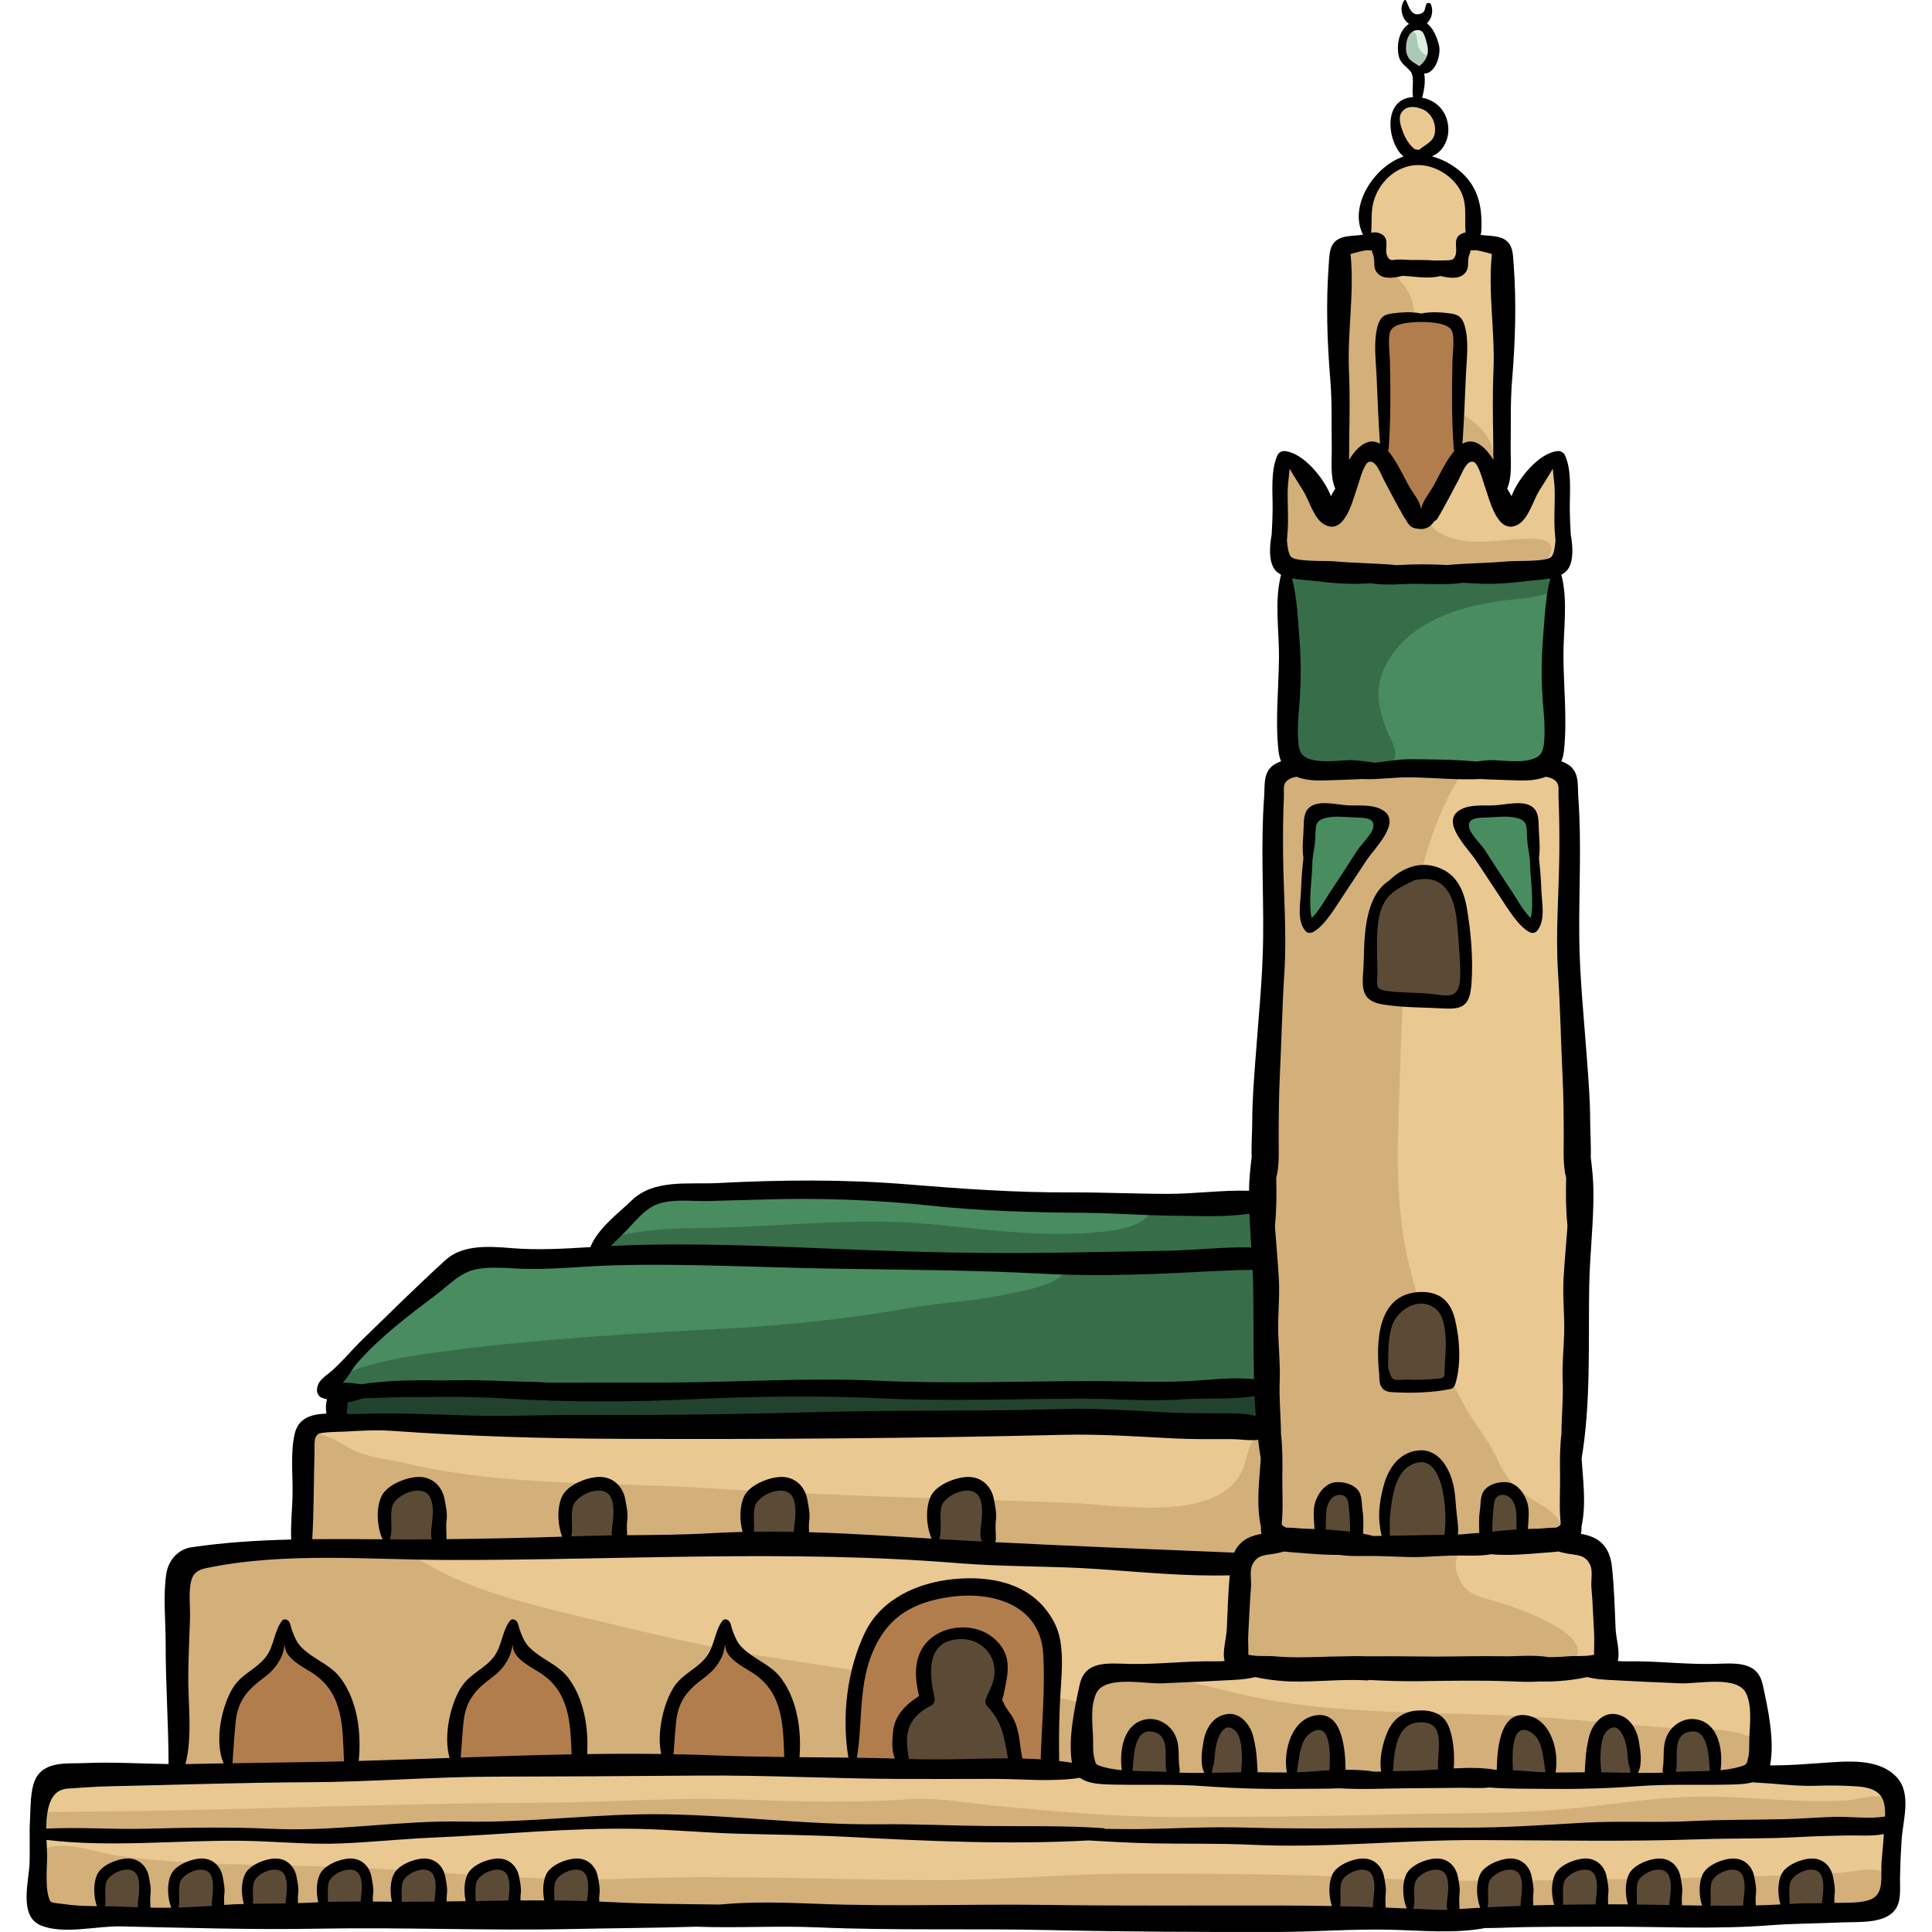 <?xml version="1.0" encoding="iso-8859-1"?>
<!-- Generator: Adobe Illustrator 19.0.0, SVG Export Plug-In . SVG Version: 6.00 Build 0)  -->
<svg version="1.1" id="Layer_1" xmlns="http://www.w3.org/2000/svg" xmlns:xlink="http://www.w3.org/1999/xlink" x="0px" y="0px"
	 viewBox="0 0 511.999 511.999" style="enable-background:new 0 0 511.999 511.999;" xml:space="preserve">
<g>
	<path style="fill:#DCEFE3;" d="M362.676,64.128c-0.924-0.521-0.639-4.067-0.618-5.109c0.049-2.389,0.144-5.155,1.077-7.363
		c1.666-3.935,4.972-6.098,8.411-8.257c1.021-0.641,1.212-0.547,1.17-1.628c-0.047-1.2-0.833-2.303-1.3-3.358
		c-1.147-2.588-1.634-7.05-0.021-9.492c1.688-2.554,5.056-2.414,7.446-0.989c3.365,2.007,4.126,5.812,1.919,9.129
		c-0.889,1.335-3.468,2.001-2.262,3.593c1.28,1.692,4.138,2.699,5.765,4.102c4.472,3.853,6.905,9.764,6.228,15.583
		c-0.097,0.83-0.174,3.455-0.799,4.018c-0.513,0.461-1.182-0.173-1.863,0.556c-1.03,1.101-0.402,3.354-1.301,4.621
		c-1.339,1.883-5.298,1.657-7.252,1.6c-3.173-0.092-6.295-0.606-9.479-0.6c-1.322,0.002-2.511,0.32-3.333-0.819
		c-1.014-1.403-0.826-3.389-1.594-4.86C364.152,63.485,363.343,63.811,362.676,64.128z"/>
	<path style="fill:#DCEFE3;" d="M374.749,6.471c-2.093,1.713-2.919,3.894-2.712,6.596c0.119,1.551,0.823,4.361,2.336,5.207
		c4.485,2.509,5.191-6.003,4.691-8.439C378.474,6.964,376.292,5.293,374.749,6.471z"/>
</g>
<g>
	<path style="fill:#ABC9B5;" d="M362.306,63.759c-0.52-0.728-0.313-2.156-0.363-3.074c-0.112-2.074-0.22-4.007,0.357-6.042
		c0.946-3.337,2.087-6.121,4.807-8.411c1.597-1.344,3.159-2.245,4.959-3.192c1.614-0.849,1.24-2.019,0.121-3.274
		c-1.339-1.5-1.184-3.301-1.383-5.189c-0.231-2.203-0.343-4.399,0.755-6.444c0.812-1.514,2.636-2.301,3.906-0.75
		c1.108,1.354-0.008,3.382,0.649,4.951c0.269,0.641,0.797,1.154,1.084,1.743c0.249,0.508,0.204,0.917,0.605,1.423
		c0.697,0.881,1.866,1.277,1.626,2.634c-0.328,1.85-3.573,1.652-3.372,3.627c0.128,1.266,1.863,1.446,2.589,2.257
		c1.326,1.479,0.042,3.774-0.552,5.351c-0.932,2.469-1.903,4.987-0.985,7.621c1.347,3.864,5.368,4.107,8.225,6.267
		c1.965,1.486,2.595,4.716,0.495,6.432c-2.432,1.987-7.308,0.851-10.182,0.849c-2.915-0.002-7.231,1.04-9.16-1.838
		c-0.766-1.143-1.221-2.529-1.746-3.762C364.061,63.332,363.329,63.779,362.306,63.759z"/>
	<path style="fill:#ABC9B5;" d="M379.431,14.356c-1.133,1.261-2.936-0.623-3.455-1.688c-0.729-1.495,0.11-4.125-2.028-4.415
		c-5.533-0.748,0.43,15.559,3.757,8.443C379.19,16.184,378.908,15.761,379.431,14.356z"/>
</g>
<path style="fill:#EAC892;" d="M12.419,506.019c-2.575-11.493-1.267-21.994,0.929-32.33c9.677-8.218,21.789-1.009,32.646-6.605
	c4.547-16.641-3.171-34.959,3.878-52.948c0.512-1.307,12.948-2.556,14.711-2.904c3.645-0.719,10.158,0.332,13.101-1.968
	c1.32-1.03,2.019-2.697,2.231-4.358c0.394-3.101,1.552-6.717,1.473-9.812c-0.06-2.35-1.176-4.503-0.988-7.002
	c0.363-4.841,3.484-9.635,8.165-11.266c-1.84-6.118,2.41-12.298,6.768-16.969c12.184-13.058,26.312-28.985,45.709-26.414
	c9.57,1.268,18.268-0.694,24.875-9.205c5.669-7.303,14.169-8.837,23.137-8.593c22.532,0.613,45.07,0.941,67.603,1.516
	c18.65,0.475,37.294,1.341,55.947,1.618c6.947,0.104,16.714,3.326,21.692-3.128c3.849-4.988,0.765-9.28,0.967-14.534
	c0.99-25.636,1.538-51.292,2.762-76.915c0.59-12.343,2.984-24.609,3.374-36.948c0.328-10.373-0.148-20.745-0.467-31.111
	c-0.305-9.892-2.438-19.549-2.104-29.524c0.035-1.027,0.093-2.085,0.537-3.012c0.444-0.926,1.369-1.698,2.394-1.649
	c0.93,0.044,1.696,0.719,2.348,1.384c2.387,2.435,4.379,5.258,5.873,8.324c0.561,1.149,1.342,2.528,2.62,2.49
	c1.278-0.039,1.984-1.474,2.332-2.704c1.484-5.243,0.799-9.877,0.724-15.165c-0.075-5.291,0.128-10.649-0.111-15.999
	c-0.223-4.986-0.576-10.001-0.503-14.996c0.072-4.962-1.687-10.125-0.495-15.02c0.925-3.798,4.197-7.331,8.103-7.177
	c-2.533-5.987-0.436-13.587,4.81-17.426c1.944-1.421,4.469-2.685,4.848-5.062c0.363-2.273-1.487-4.268-2.018-6.507
	c-0.896-3.775,2.977-7.811,6.786-7.073c3.809,0.739,5.891,5.931,3.649,9.097c-0.753,1.064-1.899,1.952-2.107,3.239
	c-0.398,2.459,2.612,3.833,4.8,5.025c7.009,3.815,6.606,10.965,6.767,17.876c0.014,0.582,0.037,1.198,0.357,1.685
	c0.554,0.843,1.741,0.953,2.742,0.835c1.001-0.119,2.063-0.37,2.982,0.043c1.508,0.68,1.765,2.675,1.808,4.329
	c0.256,9.706,1.854,18.795,1.556,28.514c-0.359,11.66-2.428,23.813-0.945,35.355c0.085,0.662,0.189,1.348,0.552,1.908
	s1.059,0.962,1.702,0.777c0.592-0.172,0.947-0.758,1.246-1.298c1.682-3.033,3.364-6.068,5.046-9.101
	c0.635-1.147,1.476-2.433,2.784-2.537c0.941-0.075,1.833,0.542,2.339,1.339s0.697,1.75,0.841,2.683
	c0.649,4.206,0.773,8.401,0.931,12.643c0.16,4.32-0.541,6.575-1.834,10.709c-0.748,2.391-0.63,4.955-0.503,7.456
	c0.348,6.906,0.673,13.814,0.993,20.722c0.227,4.896,2.494,14.107,0.287,18.594c-0.618,1.257-1.583,2.331-2.087,3.637
	c-0.506,1.306-0.38,3.043,0.808,3.784c0.708,0.442,1.627,0.427,2.342,0.856c1.094,0.656,1.372,2.095,1.502,3.365
	c0.887,8.669-0.557,17.145-0.025,25.881c0.624,10.221,1.341,20.437,2.21,30.641c3.115,36.543,2.07,73.047,0.955,109.574
	c-0.306,10.026-1.153,19.949-2.12,29.928c-0.1,1.042-0.174,2.193,0.453,3.033c0.62,0.83,1.724,1.087,2.675,1.502
	c7.366,3.21,6.48,16.747,5.237,23.022c-0.66,3.331-0.858,7.258,1.574,9.625c2.085,2.029,5.318,2.133,8.226,2.113
	c6.006-0.041,12.012-0.082,18.016-0.124c3.351-0.023,6.928,0.019,9.716,1.879c3.625,2.42,4.832,7.249,4.674,11.605
	c-0.159,4.357-1.376,8.638-1.346,12.999c9.156,0.161,18.313,0.322,27.469,0.484c1.973,0.035,4.027,0.089,5.78,0.994
	c2.869,1.481,3.616,5.859,3.522,8.795c-0.246,7.612-1.333,15.196-2.177,24.084c-7.188,0.849-13.108,2.126-19.037,2.162
	c-83.198,0.509-166.397,0.933-249.596,1.198c-47.437,0.152-94.876-0.005-142.312-0.055c-22.551-0.025-45.104-0.069-67.656-0.262
	C18.934,507.625,15.999,506.663,12.419,506.019z"/>
<path style="fill:#D3AF79;" d="M79.374,406.8c0-4.931,0.213-9.817,0.34-14.718c0.077-2.977-0.8-6.997,0.839-9.673
	c1.736-2.835,3.658-2.676,6.38-1.656c2.517,0.943,4.615,2.657,7.053,3.731c4.255,1.872,8.939,2.213,13.407,3.273
	c26.425,6.269,54.213,4.927,81.214,6.674c31.598,2.045,63.307,2.675,94.941,3.847c12.559,0.465,40.51,5.847,46.121-9.756
	c1.126-3.131,1.479-9.271,6.353-8.345c5.084,0.966,2.779,9.794,2.447,13.504c-0.262,2.927,0.312,11.582-2.115,13.66
	c-1.2,1.028-2.183-0.151-3.655,0.197c-3.123,0.738-4.492,2.999-6.515,5.252c-5.487,6.112-16.281,0.955-23.444,0.213
	c-17.029-1.764-34.596-2.004-51.707-2.62c-41.372-1.487-83.875-4.272-125.179-0.521c-12.774,1.161-25.484,1.372-38.309,1.374
	c-1.612,0-6.585,0.937-7.851,0.054C77.942,410.065,79.089,408.252,79.374,406.8z"/>
<g>
	<path style="fill:#5B4B36;" d="M102.562,408.844c0.121-3.613-1.47-8.727,0.419-12.095c1.282-2.286,6.015-3.742,8.571-3.698
		c5.805,0.102,8.376,15.458,2.796,16.886C110.513,410.918,105.951,410.136,102.562,408.844z"/>
	<path style="fill:#5B4B36;" d="M150.428,408.844c-1.703-2.446-0.793-9.595,0.716-12.216c1.823-3.169,4.177-4.287,7.667-3.364
		c3.242,0.857,4.708,1.953,5.003,5.337c0.179,2.05,1.649,9.012-0.083,10.681c-1.033,0.994-4.664,0.283-6.006,0.171
		C154.858,409.212,152.323,409.906,150.428,408.844z"/>
	<path style="fill:#5B4B36;" d="M198.538,408.844c-1.565-5.683-0.352-13.442,6.014-15.064c3.329-0.848,6-0.662,7.41,2.684
		c1.058,2.512,2.028,7.767,0.493,10.247C209.524,411.443,200.696,408.186,198.538,408.844z"/>
	<path style="fill:#5B4B36;" d="M248.348,410.059c0-4.793-2.136-13.344,3.523-15.674c1.821-0.75,6.319-1.097,8.139-0.125
		c3.201,1.709,2.737,8.641,2.431,11.64c-0.223,2.182,0.387,4.074-1.641,4.651C256.626,411.738,251.947,407.518,248.348,410.059z"/>
</g>
<path style="fill:#D3AF79;" d="M387.98,204.027c-14.309,21.053-16.212,54.411-16.936,78.848c-0.498,16.804-1.755,34.38,2.04,50.859
	c3.094,13.432,8.289,26.272,14.782,38.415c2.624,4.908,6.444,9.142,8.748,14.202c2.134,4.686,4.281,7.555,8.765,10.553
	c2.667,1.782,10.964,5.729,7.227,9.384c-4.01,3.922-14.838,1.617-19.884,2.202c-5.963,0.691-8.747,4.881-5.724,10.539
	c2.04,3.818,5.794,4.319,9.62,5.412c3.739,1.069,25.884,8.445,20.768,15.095c-6.368,8.279-26.446,3.533-34.93,3.176
	c-12.87-0.541-25.782-0.071-38.625-0.683c-4.347-0.208-14.637,2.087-16.64-3.059c-1.278-3.282,0.395-9.164,0.715-12.549
	c0.363-3.831,0.498-7.893,2.488-11.293c1.556-2.658,4.197-3.321,6.043-5.579c2.612-3.194,3.234-7.37,2.552-11.255
	c-0.834-4.756-1.124-9.505-1.286-14.447c-0.345-10.5-0.548-21.007-0.531-31.513c0.028-18.858-2.705-37.64-2.803-56.443
	c-0.103-19.564,1.676-39.158,1.635-58.819c-0.016-8.079,0.85-15.86,1.719-23.826c0.652-5.973,0.227-6.758,5.148-8.603
	C357.012,199.338,374.953,203.941,387.98,204.027z"/>
<g>
	<path style="fill:#5B4B36;" d="M349.183,407.385c-1.214-3.757,0.22-11.522,4.496-12.877c5.704-1.809,8.061,7.504,6.019,11.56
		C358.387,408.667,352.038,409.031,349.183,407.385z"/>
	<path style="fill:#5B4B36;" d="M367.649,410.059c-0.05-7.303-2.702-22.022,7.651-23.802c9.133-1.57,9.629,10.519,9.843,17.108
		c0.07,2.139,0.853,4.693-1.466,5.741C379.617,410.941,373.645,407.263,367.649,410.059z"/>
	<path style="fill:#5B4B36;" d="M393.648,408.358c0-3.429-0.957-8.673,1.264-11.662c1.459-1.963,4.784-2.462,6.707-0.906
		c1.944,1.573,1.898,5.654,1.993,8.005c0.091,2.265,0.176,2.22-1.44,3.158C400.803,407.747,395.246,408.855,393.648,408.358z"/>
	<path style="fill:#5B4B36;" d="M367.163,366.079c-0.901-2.584-0.625-6.909-0.499-9.659c0.103-2.246,0.733-4.454,1.781-6.377
		c1.849-3.396,4.567-6.083,8.685-6.075c3.942,0.008,6.543,1.468,6.987,5.589c0.272,2.529,0.159,5.269,0.277,7.787
		c0.098,2.099,0.457,5.028-0.222,7.034c-0.788,2.331-2.279,2.181-4.909,2.188C375.472,366.577,371.706,366.808,367.163,366.079z"/>
</g>
<path style="fill:#D3AF79;" d="M288.236,468.23c-1.41-5.012-1.961-13.411-0.425-18.529c1.51-5.034,7.382-5.956,12.293-6.724
	c3.047-0.477,5.276,0.224,8.252,1.014c6.875,1.824,13.844,3.427,20.782,5.045c25.94,6.047,53.801,4.216,80.247,6.142
	c11.735,0.855,23.399,2.139,35.142,2.815c5.875,0.338,13.405-0.21,18.941,2.181c6.326,2.731,2.549,8.255-2.651,9.456
	c-12.958,2.991-27.789,0.498-41.031,1.162c-15.092,0.757-30.219-0.007-45.328,0.499c-15.06,0.505-30.118,1.378-45.202,1.378
	C315.582,472.666,300.532,474.722,288.236,468.23z"/>
<g>
	<path style="fill:#5B4B36;" d="M298.401,470.802c0.022-4.792,0.54-14.017,7.291-12.878c2.963,0.5,3.743,2.24,4.433,5.103
		c0.436,1.812,1.488,6.234-0.179,7.402C307.34,472.252,302,468.647,298.401,470.802z"/>
	<path style="fill:#5B4B36;" d="M320.026,471.774c0.026-4.364-0.265-14.013,5.224-15.065c6.29-1.204,6.495,10.515,5.916,14.311
		C328.053,469.959,323.619,471.885,320.026,471.774z"/>
	<path style="fill:#5B4B36;" d="M342.623,471.288c0-4.543-0.427-16.751,7.411-14.551c4.818,1.353,5.205,10.159,4.458,14.218
		C350.807,470.093,346.398,471.515,342.623,471.288z"/>
	<path style="fill:#5B4B36;" d="M366.678,471.531c1.242-4.005,0.015-8.412,2.087-12.362c1.743-3.323,4.195-5.104,7.626-4.101
		c2.658,0.778,5.026,1.232,6.209,3.949c1.071,2.46,2.149,8.259,1.093,10.812C381.829,474.332,372.159,470.187,366.678,471.531z"/>
	<path style="fill:#5B4B36;" d="M398.265,470.316c-0.515-3.703-0.793-10.671,2.911-12.817c2.936-1.702,6.119-0.737,8.136,1.52
		c2.449,2.739,1.877,6.641,1.586,10.186c-0.139,1.69,0.331,1.892-1.02,2.57C407.422,473.006,402.541,471.279,398.265,470.316z"/>
	<path style="fill:#5B4B36;" d="M422.076,471.531c-0.009-3.872-1.673-10.763,1.513-13.788c2.345-2.227,6.299-1.173,7.903,1.167
		c1.615,2.356,1.901,6.123,1.761,9.097c-0.06,1.275,0.125,3.047-0.96,3.78C430.423,473.048,424.908,471.432,422.076,471.531z"/>
	<path style="fill:#5B4B36;" d="M442,471.045c0-5.876-0.534-14.115,7.236-14.281c4.812-0.103,7.018,9.885,5.601,13.758
		C450.689,470.756,445.99,469.123,442,471.045z"/>
</g>
<path style="fill:#D3AF79;" d="M11.46,507.136c-1.444-3.039-3.172-11.704-1.709-14.858c2.898-6.244,16.095-1.264,20.814-0.593
	c20.697,2.941,41.378,2.324,62.213,3.204c24.515,1.035,49.219,3.87,73.774,2.957c27.427-1.02,54.706,0.363,82.072,0.416
	c16.748,0.032,33.464-1.664,50.211-1.713c22.563-0.065,45.139,0.103,67.677,1.268c21.851,1.129,43.826,0.463,65.714,0.091
	c12.279-0.208,24.559-0.396,36.835-0.792c6.131-0.199,12.258-0.472,18.385-0.778c4.896-0.245,16.602-3.847,11.723,5.863
	c-3.265,6.497-13.991,3.282-19.931,3.599c-10.624,0.568-21.205,1.877-31.817,2.606c-19.351,1.33-38.496-0.25-57.785-0.246
	c-24.14,0.004-48.22,0.277-72.353,0.345c-22.036,0.062-44.066-0.555-66.098-0.86c-5.338-0.074-10.772-0.413-16.104-0.155
	c-3.571,0.173-6.798,1.504-10.357,1.656c-10.415,0.444-21.195-0.903-31.619-1.295c-21.735-0.816-43.448-0.536-65.19-0.374
	c-25.948,0.193-52.14-0.933-78.065,0.029c-8.086,0.3-16.182,0.701-24.242,1.013C21.572,508.674,18.613,507.394,11.46,507.136z"/>
<g>
	<path style="fill:#5B4B36;" d="M354.285,507.249c-1.467-4.234-0.765-13.42,5.346-13.855c6.037-0.43,6.936,6.777,5.885,11.181
		C364.379,509.347,358.885,507.36,354.285,507.249z"/>
	<path style="fill:#5B4B36;" d="M373.724,507.735c0.001-5.237-1.556-11.261,4.486-13.486c7.201-2.651,7.473,4.518,7.168,9.734
		c-0.082,1.39,0.338,2.67-0.828,3.539C382.684,508.911,377.017,507.69,373.724,507.735z"/>
	<path style="fill:#5B4B36;" d="M393.537,506.367c-0.158-0.161-0.289-0.34-0.389-0.536c-1.983-3.885,1.562-10.066,5.238-11.227
		c5.936-1.873,7.855,4.691,6.195,9.607C403.489,507.444,395.79,508.671,393.537,506.367z"/>
	<path style="fill:#5B4B36;" d="M413.086,506.278c-0.779-2.051-0.901-6.452-0.054-8.504c0.861-2.086,2.821-2.913,5.034-3.401
		c2.199-0.485,4.304-0.644,5.589,1.214c1.257,1.816,1.04,4.791,0.607,6.925C423.25,507.516,417.75,508.017,413.086,506.278z"/>
	<path style="fill:#5B4B36;" d="M432.524,506.52c0.28-5.411-1.675-10.671,4.981-12.128c6.392-1.399,8.572,4.114,7.168,9.886
		c-0.485,1.99-0.354,1.542-2.435,1.994C438.955,506.985,435.634,507.002,432.524,506.52z"/>
	<path style="fill:#5B4B36;" d="M452.448,506.278c-0.403-4.865-1.111-10.133,4.486-12.034c5.64-1.916,6.982,4.583,6.934,8.821
		C463.799,509.101,458.276,505.334,452.448,506.278z"/>
	<path style="fill:#5B4B36;" d="M473.344,506.035c-0.833-4.99-0.258-10.549,5.589-11.662c5.555-1.058,5.963,6.478,6.28,10.654
		C481.405,505.002,477.618,506.369,473.344,506.035z"/>
</g>
<path style="fill:#D3AF79;" d="M46.953,468.571c0.99-7.225-0.673-16.451-0.682-24.188c-0.006-4.958,0.434-9.899,0.653-14.835
	c0.161-3.631-0.406-7.472,0.537-10.979c2.139-7.95,15.477-6.668,22.055-6.652c8.758,0.022,17.454-1.101,26.18-1.639
	c7.783-0.479,11.957,1.129,18.55,4.842c11.788,6.638,25.648,9.903,38.653,13.081c18.225,4.454,36.653,8.858,55.227,11.63
	c23.381,3.489,46.769,7.759,70.275,10.051c2.913,0.284,7.192,0.148,8.795,3.11c1.368,2.528,0.447,9.969-0.755,12.349
	c-2.546,5.041-11.286,3.576-16.311,3.566c-14.343-0.028-28.604-1.277-42.924-1.37c-16.96-0.112-33.966,0.899-50.931,1.021
	c-18.506,0.133-37.023,0.009-55.554,0.009c-18,0-35.746,1.078-53.685,2.231c-4.712,0.303-10.786,1.002-15.484,0.161
	C49.488,470.593,47.804,468.331,46.953,468.571z"/>
<g>
	<path style="fill:#B27D4D;" d="M60.527,468.859c-1.295-8.113-1.99-16.521,4.739-22.457c2.269-2.002,4.589-3.27,6.044-6.209
		c1.364-2.755,1.856-6.133,4.235-8.241c1.01,7.713,9.968,9.04,13.357,14.805c2.494,4.242,4.247,8.958,4.657,13.849
		c0.161,1.924,0.76,4.194-0.342,5.609c-0.975,1.252-3.766,1.813-5.22,1.926c-4.769,0.373-9.618,0.242-14.398,0.498
		c-2.174,0.117-4.269,0.651-6.461,0.423C64.581,468.794,63.233,468.163,60.527,468.859z"/>
	<path style="fill:#B27D4D;" d="M120.542,466.672c-1.814-6.335,0.167-13.588,4.562-18.169c4.504-4.693,7.859-9.447,9.82-15.581
		c2.572,1.538,2.802,4.226,4.943,6.42c2.377,2.438,5.702,3.864,8.13,6.306c3.408,3.427,4.534,7.584,5.529,12.277
		c1.021,4.818,2.21,8.564-3.455,8.982c-5.073,0.375-10.156-0.297-15.217-0.495c-3.232-0.127-6.545,0.246-9.791,0.26
		C123.878,466.677,122.397,466.455,120.542,466.672z"/>
	<path style="fill:#B27D4D;" d="M176.426,465.943c-0.002-6.577-0.088-14.144,4.744-19.104c4.226-4.338,10.056-7.671,11.528-14.109
		c1.622,5.831,6.778,9.125,11.328,12.803c5.473,4.424,5.25,15.1,4.921,21.605C198.123,466.513,186.998,465.919,176.426,465.943z"/>
</g>
<path style="fill:#D3AF79;" d="M356.938,123.911c0.45-6.746-0.84-13.486-1.128-20.233c-0.342-8.014-0.131-16.184,0.264-24.118
	c0.192-3.85-1.883-10.809,1.433-13.629c3.242-2.759,8.058-2.231,9.998,1.204c1.273,2.253,1.216,4.499,3.045,6.654
	c2.747,3.236,3.93,5.133,4.294,9.634c0.456,5.643,0.854,11.794,2.79,17.182c1.716,4.775,5.116,6.36,9.155,8.698
	c4.443,2.572,9.088,6.412,8.941,11.932c-0.085,3.201-0.086,3.632-2.551,1.537c-2.335-1.984-2.174-3.184-4.892-1.465
	c-1.669,1.056-3.753,4.159-5.094,5.761c-2.829,3.379-7.474,10.369-2.271,13.752c6.728,4.372,14.927,2.28,22.442,2.001
	c2.7-0.1,9.54-0.545,7.326,4.209c-0.957,2.055-4.17,2.697-6.081,2.961c-5.827,0.804-12.475,0.702-18.472,1.023
	c-9.197,0.494-18.154-0.43-27.327-0.513c-5.284-0.048-18.162,1.246-19.725-5.17c-0.733-3.012-0.158-20.881,2.456-22.062
	c3.893-1.759,5.491,7.099,6.74,8.812c2.975,4.074,6.896,1.396,7.864-2.746C356.571,127.526,356.816,125.718,356.938,123.911z"/>
<g>
	<path style="fill:#B27D4D;" d="M225.508,468.373c1.726-17.883,0.256-44.351,24.061-47.388c7.826-0.999,18.744,0.171,24.346,6.58
		c6.105,6.987,5.669,18.225,4.865,26.849c-0.318,3.407-0.477,6.879-1.031,10.246c-0.578,3.506-2.559,3.339-6.075,3.476
		c-8.093,0.314-16.145,0.232-24.231-0.127c-3.5-0.155-6.989-0.174-10.487-0.114C235.03,467.925,229.792,468.811,225.508,468.373z"/>
	<path style="fill:#B27D4D;" d="M366.678,120.674c0.408-6.436,0.569-13.091,0.242-19.681c-0.286-5.769-3.241-14.248,3.789-16.393
		c4.566-1.392,13.691-3.465,16.386,2.169c1.086,2.272,0.513,5.605,0.297,8.023c-0.325,3.636-0.303,7.236-0.303,10.889
		c0,4.339-0.074,8.749-0.486,13.049c-0.304,3.166-2.104,5.88-3.771,8.584c-1.361,2.205-2.758,4.334-4.062,6.557
		c-0.415,0.707-1.017,2.245-1.882,2.37c-2.359,0.341-4.668-6.884-5.38-8.4C370.139,124.926,368.696,122.445,366.678,120.674z"/>
</g>
<g>
	<path style="fill:#5B4B36;" d="M26.268,507.978c0-3.119-0.989-7.901,0.433-10.691c1.281-2.514,4.026-2.293,6.364-2.412
		c2.776-0.141,4.535-0.42,5.547,2.899c0.94,3.087-0.505,6.853-0.474,9.924C34.18,507.913,29.607,508.608,26.268,507.978z"/>
	<path style="fill:#5B4B36;" d="M46.434,507.006c0.25-3.253-1.852-7.258,0.635-10.083c2.608-2.963,6.193-2.118,9.284-2.266
		c0.464,1.635,1.017,2.215,1.245,4.014c0.243,1.925,0.654,4.28,0.065,6.148C55.579,511.449,48.596,505.111,46.434,507.006z"/>
	<path style="fill:#5B4B36;" d="M66.359,507.735c-1.243-6.155-1.522-12.77,6.206-13.829c5.947-0.815,6.013,8.776,4.936,12.814
		C74.122,507.801,70.865,506.467,66.359,507.735z"/>
	<path style="fill:#5B4B36;" d="M84.339,507.978c1.329-5.516-0.498-12.555,7.052-13.795c7.705-1.266,6.023,8.392,5.789,12.786
		C93.529,506.906,88,506.853,84.339,507.978z"/>
	<path style="fill:#5B4B36;" d="M105.235,506.035c-0.412-3.086-1.264-7.101,0.972-9.665c1.712-1.965,5.78-3.169,8.163-2.03
		c3.13,1.496,2.775,5.479,2.549,8.397c-0.176,2.272,0.006,2.546-1.515,3.644C112.619,508.39,108.155,508.018,105.235,506.035z"/>
	<path style="fill:#5B4B36;" d="M124.916,506.52c-0.207-2.834-1.077-6.715,0.717-9.233c1.458-2.046,5.444-3.936,7.908-3.282
		c3.738,0.99,2.76,5.543,2.795,8.527c0.015,1.324,0.589,3.187-0.87,4.09c-0.814,0.505-2.397-0.077-3.301-0.161
		C129.325,506.196,126.972,506.857,124.916,506.52z"/>
	<path style="fill:#5B4B36;" d="M144.596,505.792c1.772-5.081-0.088-9.929,6.561-11.169c2.127-0.397,4.285,0.193,5.713,1.938
		c1.298,1.587,1.766,6.974,0.457,8.616c-0.89,1.114-1.917,0.96-3.114,0.983C150.369,506.235,146.281,506.892,144.596,505.792z"/>
	<path style="fill:#5B4B36;" d="M239.115,468.373c-1.3-3.465-1.077-9.81,0.548-13.175c1.757-3.639,5.408-3.252,5.284-7.52
		c-0.148-5.116,0.573-11.771,6.082-13.82c3.624-1.349,9.095-1.346,11.661,1.956c3.423,4.404,1.451,10.065,0.032,14.76
		c3.801,2.273,5.105,9.197,5.303,13.106c0.255,5.036-1.662,5.062-6.533,4.944c-4.145-0.099-8.169-0.814-12.291-1.113
		C246.123,467.289,241.712,468.513,239.115,468.373z"/>
</g>
<g>
	<path style="fill:#488C60;" d="M331.932,318.456c-3.576,0.37-7.527-0.463-11.143-0.485c-4.514-0.029-9.029,0.012-13.543,0
		c-6.985-0.019-13.95,0.081-20.842,0.244c-3.853,0.091-7.708,0.215-11.561,0.234c-3.488,0.018-7.077,0.667-10.434-0.148
		c-3.43-0.834-6.767-0.827-10.282-1.249c-7.6-0.911-15.434-1.128-23.081-1.27c-9.428-0.174-18.838-1.047-28.272-0.899
		c-4.263,0.067-8.274,0.578-12.423,1.258c-4.142,0.679-8.367-0.59-12.576,0.348c-8.775,1.955-13.718,11.015-21.256,15.092
		c-5.734,3.1-11.339,3.287-17.673,3.155c-5.546-0.116-10.789-1.435-16.084,0.98c-6.68,3.046-12.14,9.833-17.901,14.349
		c-5.013,3.929-10.226,8.205-14.71,12.722c-2.866,2.887-3.227,5.231-1.036,8.456c1.07,1.576,0.794,0.94,1.045,2.856
		c0.494,3.774,4.129,3.243,7.35,2.788c5.355-0.757,10.457-0.119,15.853-0.114c12.337,0.011,24.732,0.597,37.067,0.993
		c19.917,0.64,39.818,1.743,59.744,2.051c8.846,0.137,17.853,0.707,26.479-1.147c4.334-0.931,9.287-0.225,13.707-0.251
		c4.962-0.028,9.922-0.126,14.88-0.314c1.191-0.046,2.382-0.095,3.572-0.151c8.16-0.38,16.366-1.587,24.466-1.175
		c8.944,0.456,18.007,0.454,26.964,0.48c3.235,0.009,10.43,0.433,12.899-2.176c1.794-1.897,1.437-6.022,1.695-8.391
		c0.642-5.878,0.918-11.787,1.167-17.699c0.269-6.362-0.033-12.759-0.007-19.118C336.018,325.744,335.741,320.175,331.932,318.456z"
		/>
	<path style="fill:#488C60;" d="M347.03,216.647c-0.022,7.195-1.383,14.24-1.103,21.44c0.065,1.69-0.018,9.638,2.976,5.643
		c4.271-5.703,8.652-11.329,12.84-17.12c2.178-3.013,8.387-9.134,1.641-10.677c-2.891-0.661-5.989-0.672-8.934-0.791
		c-1.195-0.049-2.429-0.174-3.635-0.123C348.986,215.096,348.688,216.334,347.03,216.647z"/>
</g>
<path style="fill:#5B4B36;" d="M369.452,233.895c-3.532,2.129-4.452,5.887-5.123,9.666c-0.799,4.503-1.439,8.794-1.098,13.371
	c0.187,2.503-0.373,5.821,1.94,7.392c2.517,1.709,6.443,0.98,9.302,0.986c3.486,0.007,6.988-0.001,10.436-0.465
	c0.69-0.093,1.689,0.025,2.324-0.277c0.915-0.433,0.815-1.003,0.973-2.074c1.031-7.014,0.398-15.066-1.257-21.944
	c-0.854-3.55-2.325-7.398-5.91-8.999C377.668,230.043,372.596,231.331,369.452,233.895z"/>
<g>
	<path style="fill:#488C60;" d="M387.561,218.864c2.179,6.357,6.541,11.807,11.094,16.659c1.699,1.81,3.214,4.156,4.682,6.16
		c0.645,0.88,1.648,3.498,3.08,3.301c3.106-0.427,0.63-11.979,0.514-13.821c-0.2-3.178-0.521-6.345-0.76-9.517
		c-0.123-1.626,0.417-5.166-1.143-6.235c-0.854-0.584-2.746-0.362-3.732-0.367c-2.14-0.011-4.253-0.241-6.396-0.246
		c-1.444-0.004-3.102-0.078-4.538,0.117C388.427,215.179,387.964,216.969,387.561,218.864z"/>
	<path style="fill:#488C60;" d="M341.855,151.229c-0.013,3.988-0.501,7.953-0.494,11.946c0.009,5.898,0.078,11.794,0.13,17.689
		c0.036,4.192,0.256,8.401,0.125,12.594c-0.083,2.661-0.769,5.825-0.186,8.462c0.443,2.005,2.617,2.281,4.388,2.44
		c3.86,0.346,7.778-0.67,11.679-0.499c9.106,0.402,18.23,0.306,27.345,0.459c6.236,0.105,12.469-0.176,18.68,0.006
		c1.367,0.04,3.655,0.46,4.835-0.41c1.907-1.405,2.631-6.029,2.914-8.087c0.628-4.563,0.293-9.234,0.098-13.814
		c-0.208-4.856-0.051-9.502,0.474-14.327c0.394-3.622,0.688-7.81,0.29-11.435c-0.164-1.492-0.065-4.359-1.157-5.532
		c-0.531-0.571-1.201-0.661-1.934-0.729c-2.321-0.213-4.821,0.238-7.146,0.367c-8.217,0.457-16.435,0.826-24.655,1.209
		c-7.1,0.332-14.198,0.451-21.308,0.283c-2.577-0.061-5.084-0.683-7.672-0.632C346.234,151.262,344.33,151.755,341.855,151.229z"/>
</g>
<g>
	<path style="fill:#376D49;" d="M410.353,157.142c-3.93,1.482-8.676,1.523-12.8,2.116c-7.453,1.073-14.11,2.824-20.601,6.749
		c-5.386,3.256-10.272,8.879-11.408,15.225c-0.792,4.424,0.489,8.782,2.179,12.844c0.763,1.834,2.435,4.339,1.969,6.436
		c-0.44,1.98-2.307,1.96-3.947,2.283c-3.011,0.594-6.042,1.017-9.107,1.274c-3.464,0.29-6.804-0.486-10.254-0.616
		c-1.445-0.055-3.053-0.199-3.92-1.467c-1.313-1.923-0.85-5.332-0.981-7.509c-0.51-8.525-0.346-17.108-0.612-25.644
		c-0.124-3.966-0.62-7.862-0.896-11.803c-0.192-2.738,0.371-6.058,3.583-6.647c3.643-0.668,7.859,0.702,11.435,1.191
		c5.349,0.731,10.827,1.022,16.223,1.011c10.571-0.021,21.083,0.028,31.617-0.895c2.088-0.183,4.646-0.741,6.714-0.133
		C411.846,152.234,411.087,153.814,410.353,157.142z"/>
	<path style="fill:#376D49;" d="M305.345,318.491c0.459,6.858-10.664,7.766-15.644,8.16c-14.455,1.146-28.252-0.781-42.586-2.181
		c-21.765-2.125-43.248,1.066-65.015,1.028c-1.62-0.004-24.795,0.655-21.838,5.782c1.357,2.353,15.386,1.405,17.572,1.523
		c14.68,0.786,29.33-0.068,44.017,0.348c11.269,0.319,22.491,1.463,33.742,2.107c5.177,0.297,11.165,1.243,16.293,0.318
		c1.784-0.322,9.866-2.704,10.042,0.896c0.195,3.986-12.819,5.974-15.346,6.549c-8.3,1.887-16.428,2.037-24.782,3.503
		c-16.281,2.856-32.741,4.682-49.247,5.556c-25.176,1.333-50.441,2.782-75.44,6.116c-5.859,0.781-11.818,1.674-17.535,3.149
		c-2.092,0.54-8.297,2.011-9.096,4.443c-1.872,5.699,21.896,3.303,24.988,3.156c10.708-0.51,21.401,0.221,32.123-0.164
		c12.823-0.459,25.652-0.709,38.484-0.755c11.603-0.042,22.875,0.99,34.409,0.983c22.939-0.014,46.042,0.34,68.949,1.395
		c13.037,0.6,26.205-0.251,39.268-0.227c1.299,0.002,5.737,0.475,6.745-0.635c1.293-1.424,0.056-6.305-0.107-7.963
		c-1.162-11.796,0.967-23.764-0.432-35.593c-0.316-2.676-0.786-6.013-3.381-7.285c-1.892-0.927-5.391-0.454-7.452-0.562
		C318.118,317.823,312.117,317.621,305.345,318.491z"/>
</g>
<path style="fill:#23422D;" d="M90.728,369.881c-0.485,1.439-1.263,4.306-0.202,5.547c2.33,2.727,11.032,0.64,14.171,0.635
	c18.973-0.027,38.075,0.595,57.037,1.482c39.83,1.865,79.432,2.232,119.273,0.367c15.444-0.723,30.884,0.465,46.29,0.438
	c3.349-0.006,7.328,0.085,8.963-3.478c1.361-2.963-0.725-5.973-3.931-6.596c-5.612-1.089-11.493,0.387-17.072,0.816
	c-5.87,0.452-11.905-0.091-17.806-0.086c-16.467,0.012-33.09-0.289-49.464,0.877c-16.455,1.171-33.578-1.099-50.047-1.678
	c-4.303-0.151-8.71-0.52-13.013-0.331c-2.73,0.12-5.215,1.077-7.934,1.198c-7.91,0.356-16.159-0.804-24.073-1.17
	c-12.048-0.557-24.159,0.227-36.212,0.227c-4.775,0-9.542-0.27-14.296-0.314C98.401,367.779,94.435,368.906,90.728,369.881z"/>
<path style="fill:#D3AF79;" d="M10.777,480.174c43.45,0,86.892-2.244,130.368-2.397c13.53-0.048,27.02-0.785,40.543-1.034
	c12.175-0.223,24.356,0.694,36.543,0.7c7.321,0.004,14.851-0.058,22.095-0.612c7.85-0.599,15.547,0.988,23.327,1.722
	c16.164,1.522,32.192,2.999,48.454,2.985c19.14-0.016,38.233-0.172,57.35-0.7c16.423-0.454,32.76-0.009,49.126-1.782
	c10.976-1.189,21.951-2.914,33.027-2.95c12.726-0.042,25.422,1.92,38.152,0.983c3.419-0.251,11.374-3.203,12.128,2.061
	c0.875,6.11-8.559,6.125-12.343,6.141c-7.57,0.033-15.135,0.359-22.693,0.342c-10.793-0.023-21.507,1.995-32.243,1.663
	c-12.056-0.373-24.111-0.453-36.181-0.971c-18.523-0.794-36.954-0.325-55.483-0.353c-18.107-0.027-36.138,0.45-54.221-0.264
	c-12.77-0.505-25.371,2.029-38.104,1.979c-4.143-0.016-7.498-1.51-11.498-2.147c-5.841-0.93-12.086-0.908-17.996-1.263
	c-14.872-0.894-29.684-1.016-44.596-1.034c-15.232-0.018-30.845-0.302-46.049,0.673c-16.865,1.083-33.536,1.12-50.423,1.703
	c-16.499,0.57-33.091,1.719-49.582,1.719c-5.48,0-11.44,0.616-16.826-0.341C11.609,486.638,5.372,483.427,10.777,480.174z"/>
<path d="M347.925,247.022c3.015-1.577,5.754-6.232,7.587-8.995c2.203-3.321,4.415-6.649,6.593-9.982
	c2.146-3.281,9.806-10.479,4.021-13.523c-2.711-1.426-6.063-0.94-9.001-1.105c-2.657-0.148-6.877-1.243-9.371,0.061
	c-2.058,1.075-2.227,3.208-2.257,5.318c-0.034,2.467-0.509,5.778-0.074,8.599c-0.304,2.791-0.544,5.589-0.63,8.411
	c-0.103,3.386-1.244,8.245,1.219,10.971C346.497,247.31,347.325,247.336,347.925,247.022z M347.723,230.412
	c0.02-0.861,0.056-1.719,0.095-2.578c0.232-1.879,0.649-3.743,0.742-5.638c0.168-3.446-0.354-5.054,3.952-5.657
	c2.085-0.292,4.921,0.057,7.065,0.116c2.478,0.068,4.889,0.203,4.31,2.795c-0.371,1.662-3.253,4.479-4.152,5.846
	c-0.96,1.456-1.898,2.969-2.858,4.435c-1.432,2.19-2.838,4.411-4.309,6.576c-1.334,1.961-3.006,5.13-4.941,6.98
	C346.689,239.969,347.673,232.532,347.723,230.412z"/>
<path d="M502.638,470.969c-4.91-5.251-13.571-4.178-20.103-3.747c-4.076,0.269-8.052,0.62-12.152,0.616
	c-0.435-0.001-0.868-0.001-1.3,0.001c1.278-6.61-0.527-14.905-1.935-21.354c-1.425-6.527-7.521-5.654-13.153-5.53
	c-7.643,0.168-15.151-0.832-22.772-0.681c-0.793,0.015-1.629-0.02-2.488-0.074c0.652-2.638-0.467-5.746-0.596-8.746
	c-0.232-5.425-0.362-10.944-0.974-16.335c-0.474-4.181-2.318-7.098-6.551-8.261c-0.556-0.153-1.099-0.269-1.639-0.371
	c0.118-0.605,0.165-1.228,0.137-1.859c0.409-1.906,0.577-3.838,0.634-5.092c0.196-4.28-0.31-8.648-0.603-12.982
	c2.494-15.064,1.757-30.375,2.017-45.719c0.145-8.539,1.226-16.959,1.108-25.507c-0.042-3.033-0.353-5.734-0.705-8.68
	c0.121-3.221-0.147-6.521-0.151-9.575c-0.005-5.507-0.461-10.98-0.858-16.46c-0.776-10.705-1.919-21.491-2.031-32.229
	c-0.128-12.332,0.651-24.716-0.252-37.022c-0.263-3.594,0.436-7.202-3.329-9.106c-0.384-0.194-0.774-0.359-1.167-0.5
	c0.341-0.842,0.591-1.801,0.707-2.927c0.842-8.199-0.069-16.299-0.155-24.539c-0.075-7.156,1.284-14.943-0.549-21.985
	c0.849-0.449,1.55-1.045,1.994-1.849c1.235-2.24,1.056-5.655,0.499-8.781c-0.145-2.276-0.243-4.498-0.26-6.807
	c-0.033-4.358,0.596-10.249-1.321-14.296c-0.29-0.611-1.132-1.084-1.801-1.033c-5.057,0.385-10.709,7.489-12.28,11.887
	c-0.012,0.016-0.021,0.034-0.033,0.05c-0.374-0.689-0.861-1.485-1.17-1.972c1.414-3.149,0.888-7.531,0.94-10.909
	c0.092-5.929-0.119-11.971,0.373-17.88c0.846-10.154,1.177-20.358,0.426-30.536c-0.21-2.856-0.121-5.785-3.018-7.031
	c-1.685-0.725-3.949-0.625-5.779-0.919c0.099-0.231,0.168-0.491,0.188-0.788c0.385-5.836-0.514-11.342-4.981-15.511
	c-2.156-2.012-5.04-3.674-8.06-4.491c0.468-0.234,0.901-0.488,1.249-0.717c1.893-1.247,3.037-3.832,3.087-6.051
	c0.104-4.536-2.71-7.996-6.962-8.777c0.531-1.801,0.978-4.608,0.533-6.381c3.059-0.014,4.521-5,3.956-7.461
	c-0.435-1.891-1.485-4.614-3.231-5.871c1.317-1.183,1.831-3.296,1.059-5.05c-0.202-0.458-1.003-0.457-1.205,0
	c-0.245,0.554-0.306,1.399-0.599,1.879c-0.368,0.603-1.666,0.926-2.279,0.721c-1.483-0.499-1.84-2.328-2.477-3.574
	c-0.107-0.209-0.434-0.201-0.543,0c-0.783,1.435-0.848,2.426-0.331,4.013c0.285,0.872,0.887,1.635,1.643,2.164
	c-2.504,1.597-3.28,5.118-2.804,8.037c0.412,2.535,1.85,2.872,3.228,4.59c1.155,1.439,0.246,4.563,0.64,6.77
	c-8.199,0.464-6.848,12.089-2.516,15.751c-7.685,2.54-14.647,13.058-10.737,20.7c-1.873,0.356-4.29,0.203-6.062,0.965
	c-2.895,1.245-2.807,4.176-3.018,7.031c-0.75,10.178-0.419,20.383,0.426,30.536c0.492,5.908,0.28,11.951,0.373,17.88
	c0.053,3.378-0.474,7.76,0.94,10.909c-0.308,0.487-0.795,1.282-1.17,1.972c-0.012-0.016-0.02-0.034-0.032-0.05
	c-1.571-4.397-7.223-11.501-12.28-11.887c-0.669-0.051-1.511,0.422-1.801,1.033c-1.917,4.047-1.288,9.938-1.321,14.296
	c-0.018,2.309-0.116,4.531-0.26,6.807c-0.557,3.126-0.737,6.541,0.498,8.781c0.444,0.804,1.145,1.399,1.994,1.849
	c-1.833,7.042-0.474,14.829-0.549,21.985c-0.086,8.24-0.997,16.34-0.155,24.539c0.116,1.127,0.366,2.085,0.707,2.927
	c-0.392,0.141-0.783,0.306-1.167,0.5c-3.764,1.904-3.066,5.512-3.329,9.106c-0.902,12.307-0.123,24.69-0.252,37.022
	c-0.112,10.738-1.256,21.524-2.031,32.229c-0.397,5.48-0.853,10.953-0.858,16.46c-0.003,3.055-0.271,6.355-0.151,9.575
	c-0.353,2.947-0.663,5.647-0.705,8.68c-0.001,0.079,0.002,0.159,0.001,0.238c-7.127-0.215-14.394,0.826-21.512,0.822
	c-8.652-0.005-17.301-0.43-25.968-0.387c-14.263,0.071-28.623-0.944-42.846-2.112c-16.853-1.384-33.658-1.238-50.545-0.359
	c-7.799,0.405-16.807-1.138-22.749,4.617c-3.594,3.481-8.989,7.423-10.921,12.356c-6.907,0.413-13.868,0.833-20.712,0.279
	c-5.853-0.473-13.074-1.062-17.669,3.131c-7.504,6.848-14.826,14.08-22.106,21.162c-2.753,2.678-5.185,5.72-8.094,8.242
	c-1.734,1.503-3.759,2.535-3.886,5.031c-0.037,0.735,0.456,1.72,1.16,2.022c0.467,0.2,0.981,0.347,1.521,0.464
	c-0.348,1.136-0.389,2.452-0.176,3.791c-3.913,0.14-7.413,1.1-8.397,5.332c-1.122,4.833-0.528,10.489-0.563,15.424
	c-0.029,4.143-0.561,8.463-0.375,12.615c-8.862,0.213-17.694,0.755-26.439,2.05c-3.636,0.538-6.127,3.566-6.661,7.058
	c-0.885,5.784-0.153,12.591-0.162,18.459c-0.018,10.663,0.752,21.284,0.766,31.926c-7.41-0.095-14.819-0.579-22.219-0.252
	c-4.635,0.206-10.93-0.665-13.198,4.562c-1.222,2.815-1.108,7.025-1.285,10.041c-0.23,3.915-0.007,7.871-0.124,11.793
	c-0.14,4.707-2.912,14.03,2.795,16.54c5.929,2.608,14.965,0.206,21.233,0.341c17.588,0.377,35.17,0.923,52.772,0.604
	c22.15-0.401,44.33,0.564,66.482,0.099c11.119-0.234,22.274-0.288,33.415-0.619c10.68,0.388,21.442-0.287,32.116,0.176
	c20.255,0.879,40.639,0.257,60.922,0.711c20.37,0.457,40.748,0.547,61.132,0.506c9.894-0.02,19.728-0.832,29.638-0.595
	c7.85,0.188,17.171,1.082,25.211-0.44c1.757,0.002,3.503-0.037,5.223-0.103c8.445-0.32,16.91-0.201,25.375-0.257
	c14.922-0.099,29.919,0.788,44.818-0.37c6.445-0.501,12.921-0.473,19.375-0.773c4.097-0.19,11.079,0.444,13.892-3.367
	c1.695-2.296,1.229-5.75,1.277-8.405c0.06-3.336,0.196-6.618,0.412-9.94C504.273,482.399,506.685,475.297,502.638,470.969z
	 M426.308,445.196c6.367,0.333,12.753,0.668,19.112,0.911c4.476,0.171,15.062-2.192,17.34,2.682
	c1.502,3.213,1.035,7.737,0.844,11.189c-0.089,1.606,0.097,4.244-0.316,5.791c-0.458,1.712-0.12,1.833-2.399,2.483
	c-1.55,0.443-3.218,0.697-4.935,0.862c0.753-5.168-0.445-12.719-6.726-13.517c-2.828-0.359-5.658,1.238-7.083,3.67
	c-1.827,3.119-0.938,6.19-1.499,9.478c-0.064,0.378-0.02,0.716,0.09,1.011c-2.204,0.096-4.421,0.098-6.639,0.077
	c1.216-2.418,0.638-5.912,0.217-8.358c-0.597-3.468-2.61-6.854-6.462-7.253c-3.458-0.359-6.042,3.033-6.756,6.127
	c-0.431,1.868-0.82,3.922-0.902,5.833c-0.044,1.034-0.206,2.285-0.202,3.481c-2.6,0.027-5.175,0.078-7.757,0.062
	c1.051-5.935-1.393-14.568-8.157-15.205c-6.668-0.627-7.324,9.305-7.416,14.484c-0.12,0-0.239,0.005-0.36,0.005
	c-3.462-0.605-7.256-0.566-11.044-0.364c0.265-3.635-0.04-8.119-1.418-11.319c-1.453-3.374-4.769-4.246-8.216-4.02
	c-3.966,0.259-6.587,2.417-8.057,5.977c-1.122,2.72-2.142,6.876-1.531,10.182c-0.548,0.019-1.096,0.033-1.643,0.051
	c-2.47-0.388-5.129-0.526-7.793-0.513c-0.091-5.179-0.746-15.111-7.416-14.484c-6.763,0.635-9.207,9.269-8.157,15.205
	c-2.581,0.016-5.157-0.034-7.757-0.062c0.003-1.196-0.158-2.447-0.202-3.481c-0.082-1.91-0.472-3.965-0.902-5.833
	c-0.714-3.093-3.297-6.485-6.756-6.127c-3.852,0.398-5.866,3.785-6.462,7.253c-0.422,2.446-0.999,5.939,0.217,8.358
	c-2.218,0.022-4.435,0.02-6.639-0.077c0.111-0.296,0.155-0.634,0.09-1.011c-0.561-3.288,0.328-6.36-1.499-9.478
	c-1.424-2.432-4.255-4.028-7.083-3.67c-6.281,0.797-7.48,8.349-6.726,13.517c-1.716-0.165-3.385-0.419-4.935-0.862
	c-2.279-0.651-1.942-0.771-2.399-2.483c-0.413-1.546-0.228-4.185-0.317-5.791c-0.192-3.453-0.658-7.975,0.844-11.189
	c2.278-4.874,12.864-2.511,17.34-2.682c6.359-0.243,12.745-0.578,19.112-0.911c2.002-0.105,3.889-0.287,5.696-0.755
	c3.78,0.853,7.781,1.122,9.434,1.166c6.352,0.164,12.691-0.599,19.069-0.346c0.481,0.019,0.972,0.049,1.467,0.083
	c0.009-0.049,0.021-0.096,0.029-0.145c4.609,0.245,9.276,0.396,13.796,0.329c7.729-0.113,15.554-0.258,23.313,0.022
	c2.321,0.084,5.315,0.283,8.198,0.061c1.073,0.016,2.147,0.021,3.22-0.007c1.652-0.043,5.654-0.312,9.434-1.166
	C422.419,444.909,424.306,445.091,426.308,445.196z M447.972,458.891c4.987-0.792,4.825,7.337,5.152,10.415
	c-3.051,0.133-6.152,0.1-9.018,0.258C444.996,466.178,442.747,459.722,447.972,458.891z M432.039,469.815
	c-2.572-0.046-5.14-0.114-7.696-0.147c-0.026-1.182-0.224-2.407-0.211-3.486c0.022-1.994,0.134-5.75,1.555-7.265
	c3.249-3.462,5.028,1.868,5.422,4.294c0.223,1.376,0.224,2.761,0.461,4.132C431.675,467.954,432.168,469.127,432.039,469.815z
	 M409.575,469.679c-1.303-0.041-2.61-0.105-3.927-0.217c-1.495-0.127-3.081-0.246-4.709-0.332c-0.195-3.7-0.489-12.232,3.992-10.45
	C408.917,460.263,408.879,465.696,409.575,469.679z M381.121,468.907c-2.682,0.189-5.302,0.377-7.724,0.391
	c-1.419,0.008-2.838,0.036-4.258,0.072c0.092-0.648,0.137-1.292,0.144-1.42c0.09-1.52,0.197-2.918,0.506-4.415
	c0.848-4.132,2.566-7.371,7.322-7.094C383.424,456.809,380.667,464.376,381.121,468.907z M352.325,469.13
	c-1.628,0.086-3.214,0.206-4.709,0.332c-1.316,0.112-2.623,0.176-3.927,0.217c0.696-3.983,0.659-9.415,4.644-11
	C352.815,456.897,352.52,465.43,352.325,469.13z M329.133,466.183c0.012,1.079-0.186,2.303-0.211,3.486
	c-2.556,0.033-5.124,0.102-7.696,0.147c-0.128-0.688,0.364-1.862,0.47-2.471c0.236-1.371,0.237-2.758,0.461-4.132
	c0.394-2.426,2.172-7.755,5.422-4.293C328.998,460.432,329.109,464.188,329.133,466.183z M309.159,469.565
	c-2.866-0.158-5.966-0.126-9.018-0.258c0.327-3.078,0.165-11.207,5.152-10.415C310.517,459.722,308.269,466.178,309.159,469.565z
	 M372.639,13.396c-0.206-1.791,0.34-4.832,2.433-5.335c2.123-0.512,2.399,1.264,2.86,2.69c0.871,2.696,0.659,4.833-1.829,6.785
	C374.766,16.498,372.953,16.135,372.639,13.396z M371.604,34.439c-0.585-1.68-1.2-3.72,0.234-5.143
	c1.351-1.341,3.302-1.051,4.922-0.44c2.482,0.936,3.879,3.658,3.489,6.336c-0.367,2.519-2.579,3.069-4.148,4.519
	c-0.401-0.03-0.828-0.083-1.225-0.196C373.298,38.175,372.37,36.635,371.604,34.439z M363.971,53.555
	c1.354-5.064,5.666-9.335,11.005-9.775c4.561-0.376,9.414,2.356,11.745,6.179c2.257,3.7,1.354,7.386,1.652,11.481
	c0.005,0.062,0.02,0.114,0.028,0.173c-0.173,0.026-0.348,0.065-0.523,0.121c-3.809,1.217-0.676,4.895-2.782,6.923
	c-0.509,0.489-2.98,0.317-5.006,0.384c-2.147-0.215-4.441-0.1-6.287-0.147c-1.423-0.036-3.219-0.279-4.756,0.042
	c-0.416-0.053-0.731-0.137-0.878-0.279c-2.106-2.028,1.027-5.706-2.782-6.923c-0.681-0.217-1.342-0.185-2.002-0.062
	C363.622,58.968,363.25,56.257,363.971,53.555z M357.907,67.322c1.398-0.427,3.973-1.085,4.525-1.007
	c0.589,0.083,0.923,0.047,1.114-0.027c0.009,0.231,0.089,0.599,0.325,1.187c0.746,1.861-0.297,3.561,1.395,5.148
	c1.475,1.384,4.065,1.106,6.424,0.466c0.78,0.063,1.529,0.097,2.134,0.159c2.713,0.276,5.388,0.547,7.94-0.111
	c2.308,0.604,4.8,0.835,6.237-0.513c1.691-1.587,0.648-3.288,1.395-5.148c0.236-0.588,0.315-0.955,0.325-1.187
	c0.192,0.074,0.527,0.11,1.114,0.027c0.551-0.077,3.127,0.579,4.525,1.007c-1.058,10.297,0.872,20.585,0.422,30.956
	c-0.266,6.123-0.157,12.221-0.062,18.356c0.029,1.868-0.018,3.59,0.034,5.244c-0.273-0.461-0.561-0.916-0.885-1.35
	c-2.372-3.171-4.831-4.344-7.299-2.946c0.406-5.965,0.637-11.946,0.897-17.918c0.182-4.172,0.892-9.308-0.329-13.394
	c-0.624-2.088-1.509-2.893-3.721-3.196c-2.238-0.306-5.272-0.544-7.781,0.012c-2.509-0.555-5.542-0.318-7.781-0.012
	c-2.212,0.303-3.098,1.107-3.721,3.196c-1.222,4.088-0.51,9.222-0.329,13.394c0.26,5.972,0.491,11.953,0.897,17.918
	c-2.468-1.399-4.928-0.225-7.299,2.946c-0.325,0.433-0.612,0.888-0.885,1.35c0.051-1.654,0.005-3.377,0.034-5.244
	c0.096-6.135,0.204-12.233-0.062-18.356C357.035,87.907,358.965,77.619,357.907,67.322z M368.348,95.498
	c-0.037-1.806-0.751-6.627,0.371-8.178c1.202-1.663,5.186-1.982,7.913-1.997c2.727,0.015,6.711,0.334,7.913,1.997
	c1.121,1.551,0.409,6.373,0.371,8.178c-0.161,7.836-0.238,15.541,0.332,23.369c0.018,0.234,0.097,0.415,0.197,0.572
	c-0.074,0.086-0.147,0.164-0.221,0.255c-2.21,2.766-3.609,5.925-5.294,9.001c-1.147,2.095-2.869,3.887-3.3,6.196
	c-0.431-2.309-2.151-4.101-3.3-6.196c-1.684-3.075-3.085-6.235-5.294-9.001c-0.074-0.092-0.147-0.168-0.22-0.255
	c0.102-0.158,0.181-0.339,0.197-0.572C368.586,111.039,368.509,103.334,368.348,95.498z M341.147,141.927
	c0.419-4.063,0.002-8.202,0.117-12.293c0.041-1.463,0.281-2.859,0.39-4.309c0.036-0.485,0.075-0.837,0.111-1.108
	c0.763,1.383,3.386,5.492,3.63,5.885c1.553,2.512,2.796,7.382,5.588,8.912c5.459,2.994,7.556-6.732,8.753-9.999
	c0.491-1.34,1.641-6.1,3.005-6.592c1.857-0.668,3.13,3.101,3.949,4.651c1.803,3.414,3.561,6.807,5.5,10.154
	c0.086,0.149,0.186,0.281,0.292,0.398c0.004,0.006,0.006,0.012,0.009,0.018c0.75,1.28,1.23,2.147,2.763,2.414
	c0.29,0.05,0.559,0.079,0.822,0.095c1.085,0.173,2.22-0.164,3.074-0.916c0.361-0.319,0.665-0.691,0.937-1.089
	c0.387-0.189,0.736-0.482,0.99-0.92c1.94-3.349,3.697-6.74,5.5-10.154c0.819-1.55,2.091-5.319,3.949-4.651
	c1.363,0.491,2.514,5.252,3.005,6.592c1.197,3.267,3.294,12.992,8.753,9.999c2.792-1.53,4.034-6.399,5.588-8.912
	c0.243-0.394,2.866-4.503,3.63-5.885c0.036,0.271,0.074,0.624,0.11,1.108c0.11,1.451,0.349,2.845,0.39,4.309
	c0.114,4.091-0.302,8.23,0.117,12.293c0.047,0.453,0.075,0.932,0.103,1.42c-0.18,1.865-0.466,3.539-1.084,4.209
	c-1.266,1.374-9.342,1.008-11.492,1.202c-5.435,0.491-10.744,0.482-16.091,0.973c-4.455-0.259-8.982-0.221-13.463,0.033
	c-5.474-0.527-10.906-0.505-16.469-1.006c-2.151-0.194-10.226,0.173-11.492-1.202c-0.618-0.672-0.904-2.344-1.084-4.209
	C341.072,142.859,341.1,142.379,341.147,141.927z M409.061,188.334c0.224,2.329,0.576,8.392-0.334,10.693
	c-1.616,4.088-10.747,2.303-13.789,2.413c-1.236,0.046-2.469,0.202-3.703,0.37c-5.758-0.543-11.653-0.557-17.242-0.614
	c-3.193-0.033-6.346,0.569-9.519,0.932c-2.051-0.23-4.096-0.613-6.149-0.688c-3.043-0.11-12.173,1.675-13.789-2.413
	c-0.91-2.301-0.558-8.364-0.334-10.693c0.609-6.314,0.661-12.973,0.143-19.315c-0.44-5.384-0.617-10.574-1.931-15.746
	c2.094,0.423,4.348,0.487,5.874,0.676c4.86,0.602,9.799,1.011,14.699,0.625c0.091-0.007,0.189-0.013,0.284-0.019
	c3.896,0.698,8.939,0.125,11.808,0.147c3.528,0.027,8.327,0.357,12.607-0.255c0.941,0.042,1.83,0.065,2.589,0.125
	c4.9,0.387,9.839-0.023,14.699-0.625c1.527-0.189,3.78-0.253,5.874-0.676c-1.314,5.172-1.49,10.361-1.931,15.746
	C408.4,175.361,408.453,182.019,409.061,188.334z M338.217,312.16c0.904-3.506,0.628-7.204,0.641-10.904
	c0.02-5.515,0.05-11.023,0.324-16.528c0.444-8.93,0.599-17.923,1.178-26.839c0.683-10.501-0.22-20.986-0.331-31.51
	c-0.054-5.109-0.009-10.176,0.216-15.249c0.093-2.111-0.51-3.642,1.573-4.729c0.496-0.259,1.117-0.429,1.773-0.563
	c2.253,0.931,5.054,1.083,7.924,0.969c3.183-0.126,6.316-0.176,9.41-0.359c0.106,0.006,0.209,0.016,0.317,0.021
	c4.269,0.167,8.498-0.552,12.752-0.473c6.185,0.116,12.306,0.759,18.416,0.458c3.071,0.178,6.18,0.229,9.338,0.354
	c2.869,0.113,5.671-0.039,7.924-0.969c0.656,0.134,1.277,0.305,1.773,0.563c2.084,1.087,1.48,2.617,1.573,4.729
	c0.224,5.074,0.27,10.14,0.216,15.249c-0.111,10.524-1.014,21.01-0.332,31.51c0.581,8.916,0.735,17.909,1.178,26.839
	c0.273,5.505,0.304,11.013,0.324,16.528c0.013,3.7-0.263,7.398,0.641,10.904c-0.104,4.228-0.083,8.558,0.356,12.751
	c-0.34,4.64-0.773,9.277-1.041,13.927c-0.28,4.88,0.311,9.803,0.152,14.691c-0.139,4.258-0.554,8.288-0.38,12.594
	c0.168,4.164-0.228,8.331-0.32,12.506c-0.009,0.396-0.008,0.77-0.009,1.148c-0.423,3.632-0.431,7.361-0.371,10.839
	c0.063,3.699-0.189,7.643,0.018,11.264c0.141,2.475,0.473,2.155-0.992,2.943c-0.961,0.048-2.04,0.061-2.325,0.093
	c-1.717,0.196-3.472,0.23-5.224,0.278c0.013-0.195,0.023-0.391,0.035-0.589c0.111-1.856,0.357-4.019-0.053-5.86
	c-0.557-2.503-2.538-5.465-5.223-5.896c-2.37-0.38-5.873,0.573-6.829,2.98c-0.55,1.383-0.463,3.191-0.683,4.666
	c-0.285,1.9-0.193,3.82-0.135,5.735c-1.691,0.088-3.399,0.287-5.008,0.417c-0.218,0.006-0.427,0.011-0.645,0.018
	c0.208-2.283-0.312-4.746-0.478-6.987c-0.209-2.85-0.391-5.699-1.396-8.414c-1.455-3.937-4.354-7.491-8.941-6.855
	c-4.946,0.686-7.676,4.841-8.863,9.282c-1.336,4.998-1.631,8.727-0.536,13.328c-0.738,0.009-1.474,0.027-2.213,0.035
	c-0.889-0.238-1.791-0.449-2.705-0.621c0.056-1.981,0.165-3.969-0.13-5.936c-0.221-1.475-0.133-3.283-0.683-4.666
	c-0.957-2.406-4.461-3.359-6.829-2.98c-2.685,0.431-4.666,3.393-5.223,5.896c-0.41,1.84-0.164,4.003-0.053,5.86
	c0.012,0.197,0.023,0.394,0.035,0.589c-1.753-0.048-3.507-0.082-5.224-0.278c-0.285-0.033-1.364-0.046-2.325-0.093
	c-1.465-0.788-1.133-0.468-0.992-2.943c0.207-3.62-0.046-7.565,0.018-11.264c0.06-3.478,0.05-7.207-0.371-10.839
	c-0.001-0.378,0-0.752-0.009-1.148c-0.092-4.174-0.489-8.343-0.32-12.506c0.175-4.306-0.241-8.335-0.38-12.594
	c-0.159-4.888,0.432-9.811,0.152-14.691c-0.266-4.65-0.701-9.287-1.041-13.927C338.3,320.719,338.322,316.39,338.217,312.16z
	 M401.939,405.327c-0.039,0.002-0.077,0.004-0.116,0.006c-2.065,0.155-4.211,0.313-6.352,0.571c0.01-2.215,0.117-4.336,0.354-6.585
	c0.093-0.881,0.183-2.139,1.002-2.727c1.235-0.89,2.911-0.349,3.735,0.703C402.35,399.573,401.711,402.62,401.939,405.327z
	 M368.371,401.813c0.429-4.298,1.133-10.955,5.137-13.322c9.052-5.349,10.194,12.187,9.277,18.249
	c-3.833,0.063-7.669,0.103-11.495,0.199c-1,0.025-2.004,0.032-3.006,0.048C368.426,405.278,368.201,403.515,368.371,401.813z
	 M357.792,405.903c-2.141-0.258-4.285-0.416-6.352-0.571c-0.039-0.002-0.077-0.003-0.116-0.006c0.228-2.707-0.411-5.754,1.376-8.033
	c0.825-1.052,2.5-1.592,3.735-0.703c0.819,0.59,0.909,1.847,1.002,2.727C357.676,401.569,357.781,403.689,357.792,405.903z
	 M337.735,411.749c0.884-0.158,1.744-0.362,2.594-0.587c1.289,0.179,2.592,0.242,3.706,0.332c3.687,0.298,7.281,0.606,10.814,0.558
	c2.3,0.338,4.795,0.328,6.405,0.301c4.134-0.07,8.095,0.193,12.235,0.28c4.172,0.089,8.302-0.385,12.468-0.408
	c2.93-0.015,6.204,0.214,9.206-0.329c4.576,0.406,9.243-0.013,14.067-0.403c1.113-0.09,2.417-0.153,3.706-0.332
	c0.849,0.225,1.71,0.43,2.594,0.587c2.419,0.432,4.593,0.204,5.894,3.003c0.729,1.567,0.169,4.137,0.311,5.84
	c0.347,4.158,0.486,8.224,0.722,12.377c0.1,1.754-0.053,3.689-0.009,5.548c-0.029,0.007-0.054,0.014-0.084,0.021
	c-2.268,0.514-4.746,0.21-7.045,0.419c-1.612,0.147-3.221,0.199-4.832,0.221c-4.047-0.732-8.793-0.158-12.387-0.246
	c-0.745-0.019-1.493-0.012-2.239-0.02c-0.605-0.014-1.212-0.012-1.819-0.016c-5.873-0.009-11.764,0.196-17.595,0.092
	c-4.673-0.083-9.307-0.07-13.969-0.039c-2.571-0.099-5.119-0.047-7.676,0.033c-1.51,0.006-3.032,0.032-4.547,0.118
	c-4.114,0.092-8.207,0.231-12.311-0.143c-2.301-0.209-4.777,0.095-7.045-0.419c-0.03-0.007-0.055-0.014-0.084-0.021
	c0.042-1.859-0.11-3.792-0.009-5.548c0.237-4.153,0.375-8.219,0.722-12.377c0.143-1.703-0.418-4.272,0.311-5.84
	C333.141,411.953,335.316,412.18,337.735,411.749z M332.788,375.191c-0.898-0.089-1.897-0.368-2.595-0.439
	c-2.311-0.235-4.621-0.206-6.941-0.211c-4.955-0.011-9.887-0.015-14.826-0.277c-9.201-0.487-18.381-1.127-27.614-0.844
	c-20.738,0.635-41.501,0.208-62.234,0.756c-21.162,0.559-42.333,0.927-63.495,0.784c-10.446-0.071-20.802,0.496-31.265,0.15
	c-9.83-0.326-19.648-0.774-29.473-0.392c-0.78,0.03-1.612,0.02-2.468-0.005c0.009-1.037,0.353-2.082,0.16-3.082
	c1.136-0.081,2.976-0.714,4.302-1.107c2.314,0.041,4.653-0.137,6.918-0.204c5.568-0.165,11.137-0.05,16.706-0.147
	c4.176,0.033,8.351,0.109,12.529,0.376c16.772,1.076,34.075,1.066,50.885,0.263c16.734-0.8,33.716-1.014,50.458-0.222
	c17.736,0.84,35.333,0.09,53.053,0.072c8.762-0.009,17.595,0.805,26.351,0.188c6.361-0.447,12.938,0.123,19.247-0.863
	C332.564,371.724,332.659,373.46,332.788,375.191z M165.75,326.378c2.485-2.543,4.818-5.731,8.047-7.081
	c4.271-1.785,9.672-0.861,14.211-1.02c4.716-0.165,9.433-0.239,14.155-0.385c14.797-0.459,29.401,0.013,44.134,1.587
	c13.505,1.442,27.276,1.822,40.854,1.927c8.009,0.062,15.993,0.694,23.993,0.766c6.3,0.057,13.522,0.439,19.962-0.541
	c0.12,2.99,0.314,5.973,0.508,8.957c-7.146-0.186-14.534,0.701-21.659,0.857c-10.007,0.22-20.018,0.36-30.031,0.528
	c-19.156,0.322-38.608-0.185-57.751-0.976c-19.363-0.801-38.903-1.697-58.286-0.894c-0.682,0.028-1.368,0.065-2.052,0.1
	C163.15,328.929,164.485,327.672,165.75,326.378z M94.663,361.209c6.1-6.9,13.301-12.357,20.647-17.873
	c3.553-2.669,6.665-6.246,11.139-7.014c3.324-0.57,6.758-0.366,10.097-0.169c8.724,0.513,17.514-0.596,26.232-0.833
	c19.094-0.516,38.113,0.545,57.186,0.871c18.633,0.319,37.432,0.348,56.044,1.342c10.024,0.536,20.422,0.429,30.449,0.051
	c8.468-0.319,17.028-0.944,25.5-1.065c0.068,1.435,0.125,2.872,0.148,4.313c0.139,8.248-0.002,16.486,0.218,24.683
	c-5.793-0.693-12.201,0.257-17.752,0.515c-8.473,0.395-16.915-0.054-25.385-0.035c-19.007,0.041-37.867,0.778-56.884-0.102
	c-18.585-0.86-37.19,0.461-55.764,0.488c-10.347,0.015-20.706-0.006-31.059,0.016c-2.245-0.141-4.497-0.195-6.732-0.237
	c-5.567-0.105-11.254-0.509-16.791-0.376c-5.53,0.132-11.088-0.12-16.613,0.13c-2.387,0.107-4.768,0.35-7.145,0.576
	c-0.653,0.062-1.41,0.201-2.203,0.36c-1.663-0.104-3.595-0.551-5.188-0.355C92.241,364.977,93.416,362.619,94.663,361.209z
	 M84.315,380.052c0.889-0.602,5.659-0.589,7.108-0.669c4.145-0.23,8.353-0.492,12.5-0.194c20.01,1.44,40.141,2.04,60.2,2.115
	c39.189,0.147,78.511-0.117,117.689-1.063c9.601-0.232,19.192,0.426,28.762,0.93c5.219,0.274,10.442,0.216,15.673,0.206
	c2.199-0.005,4.816,0.488,7.166,0.179c0.202,1.668,0.432,3.335,0.708,4.997c-0.292,4.334-0.799,8.702-0.603,12.982
	c0.057,1.254,0.225,3.186,0.634,5.092c-0.029,0.632,0.019,1.254,0.137,1.859c-0.54,0.103-1.084,0.218-1.639,0.371
	c-2.853,0.784-4.602,2.38-5.597,4.609c-21.113-0.862-42.213-1.695-63.327-2.777c0.114-0.236,0.186-0.488,0.189-0.735
	c0.029-1.784-0.215-3.326,0.016-5.145c0.228-1.787-0.197-3.569-0.502-5.332c-0.617-3.558-3.286-6.187-7.06-6.077
	c-3.137,0.091-8.271,2.077-9.706,5.134c-1.507,3.21-1.157,7.996,0.202,11.217c-10.8-0.667-21.626-1.389-32.456-1.703
	c-0.044-1.056-0.088-2.094,0.058-3.239c0.227-1.787-0.197-3.569-0.502-5.332c-0.616-3.558-3.286-6.187-7.06-6.077
	c-3.137,0.091-8.269,2.077-9.706,5.134c-1.247,2.657-1.218,6.397-0.404,9.437c-2.8,0.068-5.599,0.179-8.398,0.342
	c-7.384,0.433-14.79,0.465-22.194,0.534c-0.042-1.342-0.15-2.607,0.032-4.039c0.228-1.787-0.197-3.569-0.502-5.332
	c-0.616-3.558-3.286-6.187-7.06-6.077c-3.137,0.091-8.269,2.077-9.706,5.134c-1.427,3.04-1.191,7.5-0.007,10.7
	c-10.208,0.341-20.402,0.536-30.618,0.655c0.022-1.755-0.21-3.284,0.018-5.081c0.228-1.787-0.197-3.569-0.502-5.332
	c-0.617-3.558-3.286-6.187-7.06-6.077c-3.137,0.091-8.269,2.077-9.706,5.134c-1.535,3.268-1.147,8.177,0.276,11.396
	c-6.199-0.039-12.406-0.095-18.607-0.032c0.422-7.723,0.392-15.399,0.585-23.173C83.389,383.044,83.091,380.88,84.315,380.052z
	 M249.514,399.247c0.814-3.205,8.276-6.352,10.083-2.343c1.075,2.384,0.589,5.486,0.317,7.96c-0.15,1.356-0.245,2.668,0.342,3.651
	c-0.91-0.048-1.819-0.089-2.727-0.138c-2.866-0.154-5.736-0.324-8.607-0.499C249.77,405.175,248.809,402.026,249.514,399.247z
	 M200.051,399.247c0.814-3.205,8.276-6.352,10.083-2.343c1.075,2.384,0.589,5.486,0.317,7.96c-0.041,0.369-0.074,0.731-0.095,1.089
	c-3.518-0.067-7.035-0.078-10.552-0.032C199.951,403.724,199.511,401.376,200.051,399.247z M151.819,399.247
	c0.814-3.205,8.276-6.352,10.083-2.343c1.075,2.384,0.589,5.486,0.317,7.96c-0.077,0.701-0.139,1.39-0.105,2.03
	c-3.113,0.041-6.225,0.102-9.336,0.217c-0.458,0.018-0.915,0.028-1.372,0.044C151.913,404.624,151.176,401.782,151.819,399.247z
	 M103.945,399.247c0.814-3.205,8.276-6.352,10.083-2.343c1.075,2.384,0.589,5.486,0.317,7.96c-0.121,1.104-0.204,2.178,0.081,3.073
	c-3.688,0.035-7.386,0.026-11.088,0.006C104.219,405.226,103.233,402.048,103.945,399.247z M49.895,444.03
	c0.053-5.004,0.284-9.95,0.456-14.939c0.088-2.556-0.229-5.167-0.034-7.713c0.287-3.732,1.108-5.152,4.52-5.854
	c20.872-4.298,43.109-2.147,64.29-2.114c45.05,0.068,89.94-2.818,134.926,0.854c12.211,0.996,24.496,0.709,36.706,1.537
	c11.784,0.8,23.306,1.986,35.123,1.677c-0.413,4.637-0.556,9.339-0.755,13.977c-0.128,2.999-1.247,6.109-0.596,8.746
	c-0.858,0.054-1.695,0.089-2.488,0.074c-7.62-0.151-15.129,0.849-22.772,0.681c-5.632-0.124-11.727-0.996-13.153,5.53
	c-1.36,6.227-3.085,14.171-2.052,20.661c-1.121-0.183-2.247-0.332-3.375-0.465c0-0.012-0.002-0.022-0.002-0.033
	c-0.111-6.383,0.002-12.988,0.432-19.354c0.35-5.187,0.875-12.012-1.514-16.874c-5.224-10.638-16.417-13.021-27.112-11.919
	c-9.388,0.967-18.91,5.223-23.206,14.012c-4.818,9.857-6.273,22.39-4.455,33.281c-4.317-0.05-8.634-0.084-12.952-0.124
	c0.559-7.064-0.576-15.127-4.851-20.888c-2.407-3.243-5.91-4.513-8.992-6.957c-2.401-1.905-2.926-3.095-4.011-6.037
	c-0.287-0.78-0.249-1.355-0.718-2.055c-0.369-0.551-1.339-0.87-1.83-0.236c-2.015,2.599-2.112,6.455-4.044,9.248
	c-2.37,3.427-6.475,4.687-8.794,8.245c-2.755,4.228-4.645,12.041-3.432,17.833c-6.534-0.089-13.069-0.064-19.606,0.028
	c0.411-6.862-0.792-14.529-4.903-20.07c-2.407-3.243-5.91-4.513-8.991-6.957c-2.403-1.905-2.927-3.095-4.012-6.037
	c-0.287-0.78-0.249-1.355-0.718-2.054c-0.369-0.551-1.339-0.87-1.83-0.236c-2.015,2.599-2.112,6.455-4.044,9.248
	c-2.37,3.427-6.475,4.687-8.794,8.245c-2.926,4.491-4.872,13.023-3.162,18.884c-8.032,0.285-16.061,0.569-24.084,0.792
	c0.752-7.292-0.279-15.85-4.756-21.885c-2.407-3.243-5.91-4.513-8.992-6.957c-2.401-1.905-2.927-3.095-4.012-6.037
	c-0.287-0.78-0.249-1.355-0.718-2.054c-0.369-0.551-1.339-0.87-1.83-0.236c-2.015,2.599-2.112,6.455-4.044,9.248
	c-2.37,3.427-6.475,4.687-8.794,8.245c-3.177,4.875-5.203,14.515-2.645,20.325c-3.263,0.058-6.529,0.116-9.789,0.175
	c-0.112,0.002-0.224,0-0.336,0.002C51.075,460.091,49.815,451.481,49.895,444.03z M247.65,449.81
	c-1.489-6.389-2.22-15.208,6.898-15.438c5.661-0.144,9.887,4.664,8.883,10.213c-0.363,2.003-1.489,3.913-2.231,5.805
	c-0.243,0.62,0.056,1.384,0.485,1.836c4.082,4.293,4.447,8.504,5.449,13.755c-8.411-0.014-16.89,0.494-25.227,0.186
	c-0.343-0.013-0.688-0.019-1.033-0.03c-0.189-1.459-0.484-2.892-0.514-4.441c-0.096-4.84,2.315-7.592,6.404-9.712
	C247.539,451.583,247.837,450.612,247.65,449.81z M266.11,451.575c-0.244-0.568-0.43-0.905-0.575-1.117
	c0.125-0.199,0.27-0.589,0.423-1.308c1.26-5.942,2.574-10.89-2.996-15.326c-4.415-3.517-11.521-3.287-15.875,0.037
	c-5.027,3.837-4.914,9.987-3.518,15.59c-3.528,2.302-6.481,5.042-6.921,9.565c-0.229,2.348-0.363,4.976,0.484,7.013
	c-3.347-0.09-6.695-0.162-10.045-0.207c1.609-9.735,0.296-19.414,4.496-28.74c4.011-8.905,10.679-12.507,20.159-13.877
	c11-1.588,23.895,1.887,24.713,15.01c0.575,9.222-0.392,18.763-0.661,28.021c-1.614-0.104-3.235-0.164-4.859-0.202
	c-0.731-3.593-0.638-7.049-2.303-10.437C267.944,454.201,266.715,452.979,266.11,451.575z M207.836,465.629
	c-6.202-0.072-12.401-0.186-18.593-0.437c-3.581-0.145-7.163-0.238-10.745-0.307c0.197-2.829,0.39-5.664,0.668-8.471
	c0.547-5.515,2.947-8.438,7.226-11.616c2.195-1.63,3.667-3.129,4.885-5.672c0.487-1.017,0.702-2.162,0.869-3.319
	c0.086,0.853,0.246,1.664,0.656,2.32c1.428,2.286,4.382,3.753,6.577,5.15C207.512,448.451,207.502,457.04,207.836,465.629z
	 M151.478,464.921c-9.791,0.182-19.585,0.505-29.374,0.849c0.221-3.122,0.425-6.255,0.732-9.357
	c0.545-5.515,2.947-8.438,7.226-11.616c2.195-1.631,3.667-3.129,4.885-5.672c0.487-1.017,0.702-2.162,0.87-3.319
	c0.086,0.853,0.246,1.664,0.656,2.32c1.428,2.286,4.382,3.753,6.577,5.15C150.96,448.308,151.166,456.572,151.478,464.921z
	 M91.162,466.769c-4.177,0.104-8.352,0.19-12.525,0.242c-5.676,0.071-11.355,0.165-17.032,0.263c0.27-3.617,0.484-7.261,0.84-10.86
	c0.545-5.515,2.947-8.438,7.226-11.616c2.195-1.631,3.667-3.129,4.885-5.672c0.487-1.017,0.702-2.162,0.869-3.319
	c0.086,0.853,0.246,1.664,0.656,2.32c1.428,2.286,4.382,3.753,6.577,5.15C91.153,448.679,90.765,457.807,91.162,466.769z
	 M27.828,505.175c0.331-2.011-0.218-4.243,0.29-6.241c0.666-2.62,6.765-5.191,8.241-1.915c0.878,1.948,0.481,4.484,0.259,6.506
	c-0.074,0.67-0.13,1.327-0.062,1.921c-1.254-0.044-2.512-0.077-3.759-0.145C31.144,505.211,29.487,505.19,27.828,505.175z
	 M47.682,498.934c0.666-2.62,6.765-5.191,8.241-1.916c0.878,1.948,0.481,4.484,0.259,6.506c-0.058,0.528-0.103,1.045-0.089,1.534
	c-2.908,0.231-5.838,0.377-8.776,0.448C47.776,503.411,47.145,501.044,47.682,498.934z M67.03,504.515
	c0.145-1.831-0.237-3.798,0.215-5.579c0.666-2.62,6.765-5.191,8.241-1.916c0.878,1.948,0.481,4.484,0.258,6.506
	c-0.034,0.305-0.061,0.606-0.078,0.902C72.789,504.467,69.907,504.468,67.03,504.515z M86.913,504.03
	c0.056-1.691-0.224-3.47,0.188-5.095c0.666-2.62,6.765-5.191,8.241-1.916c0.878,1.948,0.481,4.484,0.258,6.506
	c-0.015,0.134-0.027,0.266-0.04,0.398C92.675,503.919,89.791,503.946,86.913,504.03z M106.478,503.981
	c0.049-1.676-0.222-3.436,0.187-5.046c0.666-2.62,6.765-5.191,8.241-1.916c0.878,1.948,0.481,4.484,0.258,6.506
	c-0.015,0.14-0.028,0.278-0.042,0.417c-2.218,0.023-4.433,0.04-6.642,0.042C107.814,503.986,107.146,503.982,106.478,503.981z
	 M126.046,503.787c0.025-1.618-0.211-3.305,0.182-4.853c0.666-2.62,6.765-5.191,8.241-1.916c0.878,1.948,0.481,4.484,0.258,6.506
	c-0.005,0.047-0.009,0.095-0.014,0.141C131.825,503.699,128.935,503.742,126.046,503.787z M146.913,503.643
	c0.009-1.573-0.203-3.206,0.179-4.708c0.666-2.62,6.765-5.191,8.241-1.916c0.878,1.948,0.481,4.484,0.258,6.506
	c-0.011,0.095-0.019,0.187-0.028,0.28C152.685,503.713,149.801,503.667,146.913,503.643z M355.446,498.934
	c0.666-2.62,6.765-5.191,8.241-1.916c0.878,1.948,0.481,4.484,0.258,6.506c-0.072,0.658-0.128,1.302-0.067,1.889
	c-2.907-0.103-5.814-0.187-8.721-0.249C355.485,503.156,354.939,500.928,355.446,498.934z M382.061,506.156
	c-2.505-0.089-5.004-0.194-7.501-0.304c0.62-2.178-0.116-4.692,0.45-6.918c0.666-2.62,6.765-5.191,8.241-1.916
	c0.878,1.948,0.481,4.484,0.258,6.506c-0.103,0.929-0.172,1.831,0.088,2.575c-0.347,0.025-0.691,0.04-1.04,0.063
	C382.393,506.16,382.225,506.162,382.061,506.156z M394.223,505.449c0.435-2.081-0.18-4.426,0.35-6.515
	c0.666-2.62,6.765-5.191,8.241-1.916c0.878,1.948,0.481,4.484,0.258,6.506c-0.06,0.536-0.104,1.063-0.089,1.557
	C400.064,505.191,397.144,505.299,394.223,505.449z M414.43,498.934c0.666-2.62,6.765-5.191,8.241-1.916
	c0.878,1.948,0.481,4.484,0.258,6.506c-0.043,0.392-0.082,0.78-0.093,1.154c-2.888,0.012-5.775,0.042-8.651,0.095
	C414.393,502.869,413.955,500.801,414.43,498.934z M433.993,498.934c0.666-2.62,6.765-5.191,8.241-1.916
	c0.878,1.948,0.481,4.484,0.258,6.506c-0.05,0.453-0.09,0.899-0.093,1.327c-2.88-0.055-5.762-0.105-8.643-0.145
	C433.948,502.821,433.525,500.78,433.993,498.934z M453.285,505.018c0.279-1.97-0.223-4.137,0.272-6.083
	c0.666-2.62,6.765-5.191,8.241-1.916c0.878,1.948,0.481,4.484,0.258,6.506c-0.056,0.509-0.099,1.009-0.09,1.483
	C459.072,505.044,456.179,505.044,453.285,505.018z M474.198,504.573c0.159-1.848-0.236-3.838,0.222-5.639
	c0.666-2.62,6.765-5.191,8.241-1.916c0.878,1.948,0.481,4.484,0.258,6.506c-0.032,0.283-0.056,0.562-0.075,0.837
	c-2.705,0.046-5.404,0.006-8.113,0.183C474.553,504.557,474.375,504.563,474.198,504.573z M498.652,493.161
	c-0.346,3.575,0.836,8.445-2.608,10.08c-2.49,1.183-6.816,0.988-9.898,1.034c-0.032-0.787-0.053-1.571,0.056-2.428
	c0.186-1.46-0.161-2.918-0.41-4.358c-0.503-2.907-2.685-5.056-5.77-4.967c-2.564,0.075-6.759,1.697-7.933,4.197
	c-1.057,2.251-0.993,5.45-0.253,7.979c-2.176,0.112-4.351,0.195-6.526,0.248c-0.037-1.023-0.11-1.998,0.03-3.098
	c0.186-1.46-0.161-2.918-0.411-4.358c-0.503-2.907-2.685-5.056-5.77-4.967c-2.564,0.075-6.759,1.697-7.933,4.197
	c-1.098,2.339-0.99,5.707-0.168,8.278c-1.772-0.022-3.542-0.049-5.313-0.082c-0.037-1.011-0.107-1.98,0.032-3.067
	c0.186-1.46-0.161-2.918-0.411-4.358c-0.503-2.907-2.685-5.056-5.77-4.967c-2.564,0.075-6.759,1.697-7.933,4.197
	c-1.055,2.246-0.992,5.436-0.258,7.962c-0.576-0.006-1.152-0.016-1.727-0.02c-1.174-0.008-2.335,0.01-3.505,0.009
	c-0.039-0.924-0.086-1.823,0.041-2.824c0.186-1.46-0.161-2.918-0.411-4.358c-0.503-2.907-2.685-5.056-5.77-4.967
	c-2.564,0.075-6.759,1.697-7.933,4.197c-1.075,2.289-0.992,5.56-0.217,8.107c-1.851,0.041-3.707,0.064-5.556,0.123
	c-0.037-1.024-0.11-2.002,0.03-3.102c0.186-1.46-0.161-2.918-0.411-4.358c-0.503-2.907-2.685-5.056-5.77-4.967
	c-2.564,0.075-6.759,1.697-7.933,4.197c-1.183,2.519-0.966,6.228,0.037,8.85c-1.833,0.1-3.669,0.22-5.504,0.338
	c0.009-1.395-0.167-2.623,0.016-4.059c0.186-1.46-0.161-2.918-0.411-4.358c-0.503-2.907-2.685-5.056-5.77-4.967
	c-2.564,0.075-6.759,1.697-7.933,4.197c-1.215,2.587-0.953,6.426,0.12,9.057c-1.486-0.065-2.97-0.132-4.457-0.197
	c-0.378-0.016-0.757-0.026-1.134-0.042c-0.019-1.244-0.145-2.383,0.021-3.689c0.186-1.46-0.161-2.918-0.411-4.358
	c-0.503-2.907-2.685-5.056-5.77-4.967c-2.564,0.075-6.759,1.697-7.933,4.197c-1.115,2.376-0.992,5.815-0.133,8.399
	c-4.758-0.085-9.518-0.127-14.277-0.137c-20.386-0.041-40.757,0.137-61.132-0.152c-20.279-0.287-40.672,0.508-60.922-0.291
	c-8.454-0.334-16.971-0.633-25.414,0.143c-0.206,0.019-0.41,0.028-0.616,0.046c-9.521-0.153-19.05-0.119-28.593-0.644
	c-1.072-0.06-2.149-0.092-3.222-0.138c-0.022-0.679-0.025-1.36,0.069-2.098c0.186-1.46-0.161-2.918-0.41-4.358
	c-0.503-2.907-2.685-5.056-5.77-4.967c-2.564,0.075-6.759,1.697-7.933,4.197c-0.912,1.942-0.986,4.593-0.517,6.911
	c-2.1-0.006-4.201-0.002-6.304,0.014c-0.013-0.58-0.008-1.167,0.071-1.795c0.186-1.46-0.161-2.918-0.411-4.358
	c-0.503-2.907-2.685-5.056-5.77-4.967c-2.564,0.075-6.759,1.697-7.932,4.197c-0.938,1.998-0.994,4.748-0.48,7.111
	c-1.682,0.026-3.361,0.048-5.04,0.071c-0.021-0.663-0.022-1.332,0.07-2.053c0.186-1.46-0.161-2.918-0.411-4.358
	c-0.503-2.907-2.685-5.056-5.77-4.967c-2.564,0.075-6.759,1.697-7.932,4.197c-0.957,2.037-1,4.859-0.453,7.252
	c-1.688-0.011-3.377-0.023-5.067-0.034c-0.022-0.675-0.025-1.355,0.069-2.09c0.186-1.46-0.161-2.918-0.411-4.358
	c-0.503-2.907-2.685-5.056-5.77-4.967c-2.564,0.075-6.759,1.697-7.932,4.197c-0.976,2.081-1.003,4.98-0.418,7.404
	c-0.679,0.029-1.358,0.055-2.036,0.093c-1.113,0.062-2.226,0.105-3.342,0.139c-0.034-0.815-0.06-1.622,0.054-2.508
	c0.186-1.46-0.161-2.918-0.411-4.358c-0.503-2.907-2.685-5.056-5.77-4.967c-2.564,0.075-6.759,1.697-7.933,4.197
	c-1.04,2.213-0.994,5.344-0.29,7.852c-1.734,0.048-3.467,0.128-5.195,0.25c-0.039-0.978-0.099-1.919,0.035-2.974
	c0.186-1.46-0.161-2.918-0.411-4.358c-0.503-2.907-2.685-5.056-5.77-4.967c-2.564,0.075-6.759,1.697-7.933,4.197
	c-1.183,2.519-0.966,6.225,0.036,8.849c-1.837,0.025-3.674,0.011-5.507-0.022c-0.019-1.247-0.146-2.389,0.021-3.698
	c0.186-1.46-0.161-2.918-0.411-4.358c-0.503-2.907-2.685-5.056-5.77-4.967c-2.564,0.075-6.759,1.697-7.933,4.197
	c-1.12,2.385-0.99,5.845-0.124,8.432c-1.437-0.015-2.872-0.037-4.305-0.111c-1.856-0.096-3.63-0.31-5.47-0.558
	c-0.473-0.064-0.958-0.103-1.427-0.185c-0.587-0.102-0.899-0.245-1.051-0.34c-1.635-2.737-0.868-9.329-0.918-12.37
	c-0.021-1.299-0.097-2.638-0.159-3.987c16.759,2.023,34.305,0.085,51.139,0.224c9.082,0.075,18.064,1.093,27.169,0.704
	c8.115-0.347,16.181-1.204,24.285-1.55c17.94-0.766,35.931-2.657,53.92-2.308c8.902,0.173,17.767,1.025,26.658,1.279
	c9.648,0.274,19.321,0.333,28.958,0.842c21.174,1.117,42.753,2.115,63.961,0.952c5.711,0.333,11.443,0.665,17.173,0.772
	c8.784,0.166,17.477-0.037,26.255,0.377c19.872,0.938,39.629-1.302,59.512-1.252c19.797,0.049,39.532,0.467,59.301-0.211
	c8.49-0.292,16.967-0.088,25.445-0.554c4.557-0.251,9.131-0.388,13.697-0.45c2.859-0.039,6.438,0.238,9.449-0.371
	C499.062,488.423,498.882,490.784,498.652,493.161z M499.571,481.385c-4.148,0.733-9.221-0.013-13.387,0.102
	c-4.479,0.124-8.95,0.502-13.422,0.612c-8.093,0.199-16.212,0.086-24.298,0.502c-9.558,0.491-19.196-0.11-28.763,0.438
	c-10.585,0.606-21.1,1.353-31.73,1.305c-19.317-0.089-38.694,0.538-57.977-0.023c-8.944-0.26-17.755,0.215-26.705,0.384
	c-3.379,0.064-6.857-0.002-10.351-0.033c-0.197-0.106-0.423-0.182-0.695-0.201c-10.46-0.709-20.663-0.444-31.096-0.562
	c-9.345-0.105-18.69-0.566-28.047-0.459c-18.954,0.217-37.8-2.327-56.736-2.646c-17.881-0.301-35.735,2.301-53.607,1.931
	c-17.029-0.353-33.999,2.737-51.028,1.91c-10.741-0.521-22.005-0.31-32.775-0.021c-8.845,0.237-17.822-0.461-26.7-0.025
	c0-1.133,0.042-2.255,0.181-3.344c0.488-3.852,1.751-7.028,5.585-7.268c3.671-0.231,7.329-0.531,11.007-0.608
	c17.613-0.371,35.217-0.994,52.835-1.068c16.393-0.069,32.746-1.452,49.144-1.479c18.012-0.029,36.045-0.14,54.068-0.286
	c18.005-0.146,36.079,0.846,54.073,0.892c8.079,0.021,16.116,0.002,24.19-0.016c7.357-0.018,15.435,0.878,22.853-0.288
	c2.385,1.751,6.304,1.75,9.241,1.809c8.074,0.164,15.919-0.181,23.986,0.427c7.917,0.597,16.265,0.799,24.201,0.697
	c3.687-0.047,7.479,0,11.254-0.145c6.36,0.376,12.862-0.002,19.113-0.02c4.344-0.012,8.673-0.093,13.006-0.118
	c2.584-0.015,5.198,0.211,7.708-0.084c4.977,0.403,10.051,0.305,14.943,0.367c7.935,0.102,16.284-0.1,24.201-0.697
	c8.068-0.609,15.911-0.264,23.986-0.427c2.003-0.041,4.465-0.054,6.586-0.61c1.614,0.144,3.259,0.176,5.006,0.327
	c4.073,0.348,7.94,0.718,12.037,0.579c3.536-0.12,7.23-0.077,10.765,0.182C498.536,473.883,499.698,476.567,499.571,481.385z"/>
<path d="M397.752,238.027c1.833,2.762,4.573,7.419,7.587,8.995c0.6,0.314,1.428,0.287,1.911-0.246
	c2.462-2.726,1.322-7.584,1.219-10.971c-0.085-2.822-0.326-5.619-0.63-8.411c0.436-2.821-0.04-6.133-0.074-8.599
	c-0.029-2.108-0.199-4.243-2.257-5.318c-2.494-1.302-6.714-0.209-9.371-0.061c-2.936,0.165-6.288-0.322-9.001,1.105
	c-5.785,3.045,1.876,10.242,4.021,13.523C393.337,231.378,395.549,234.707,397.752,238.027z M393.686,216.655
	c2.144-0.058,4.98-0.408,7.065-0.116c4.306,0.603,3.785,2.211,3.952,5.657c0.092,1.893,0.509,3.757,0.742,5.638
	c0.04,0.858,0.075,1.717,0.095,2.578c0.05,2.119,1.035,9.558,0.096,12.874c-1.934-1.85-3.607-5.019-4.941-6.98
	c-1.47-2.163-2.877-4.386-4.309-6.576c-0.959-1.466-1.898-2.978-2.858-4.435c-0.901-1.367-3.781-4.184-4.152-5.846
	C388.797,216.859,391.208,216.723,393.686,216.655z"/>
<path d="M361.419,254.305c-0.099,5.93-1.87,10.73,4.96,11.867c5.349,0.89,11.068,0.79,16.487,1.089
	c5.221,0.29,6.703-1.201,7.097-6.658c0.46-6.359-0.125-13.615-1.218-19.88c-0.871-4.988-2.781-9.199-7.903-10.931
	c-4.786-1.619-9.367,0.329-12.663,3.531C362.082,237.239,361.55,246.548,361.419,254.305z M374.877,233.265
	c2.078-0.422,4.152-0.485,5.756,0.249c4.737,2.165,5.362,8.811,5.702,13.327c0.293,3.898,0.709,7.994,0.631,11.895
	c-0.134,6.775-3.878,4.93-8.626,4.56c-3.664-0.285-7.326-0.178-10.974-0.701c-3.231-0.464-2.299-1.863-2.335-4.889
	c-0.021-1.701-0.05-3.4-0.081-5.099c-0.064-3.58-0.127-7.66,0.931-11.115C367.39,236.568,370.78,235.279,374.877,233.265z"/>
<path d="M376.568,342.388c-11.584,0.222-12.013,13.079-11.038,22.025c-0.09,2.267,0.363,4.322,3.176,4.507
	c5.07,0.334,10.713,0.19,15.737-0.825c0.585-0.118,1.016-0.647,1.188-1.188c1.676-5.273,1.235-12.208-0.113-17.53
	C384.376,344.87,381.555,342.292,376.568,342.388z M382.854,362.723c-0.05,2.456,0.036,2.504-2.44,2.692
	c-1.054,0.079-2.322,0.178-3.399,0.21c-1.341,0.041-2.717,0.03-4.054-0.029c-0.719-0.032-3.045,0.266-3.627-0.085
	c-0.825-0.499-1.094-1.828-1.467-3.046c0.074-3.66-0.084-7.406,0.93-10.814c1.159-3.899,5.874-7.461,10.083-5.745
	c3.607,1.47,3.997,5.309,4.226,8.774C383.284,357.379,382.909,360.032,382.854,362.723z"/>
<g>
</g>
<g>
</g>
<g>
</g>
<g>
</g>
<g>
</g>
<g>
</g>
<g>
</g>
<g>
</g>
<g>
</g>
<g>
</g>
<g>
</g>
<g>
</g>
<g>
</g>
<g>
</g>
<g>
</g>
</svg>
